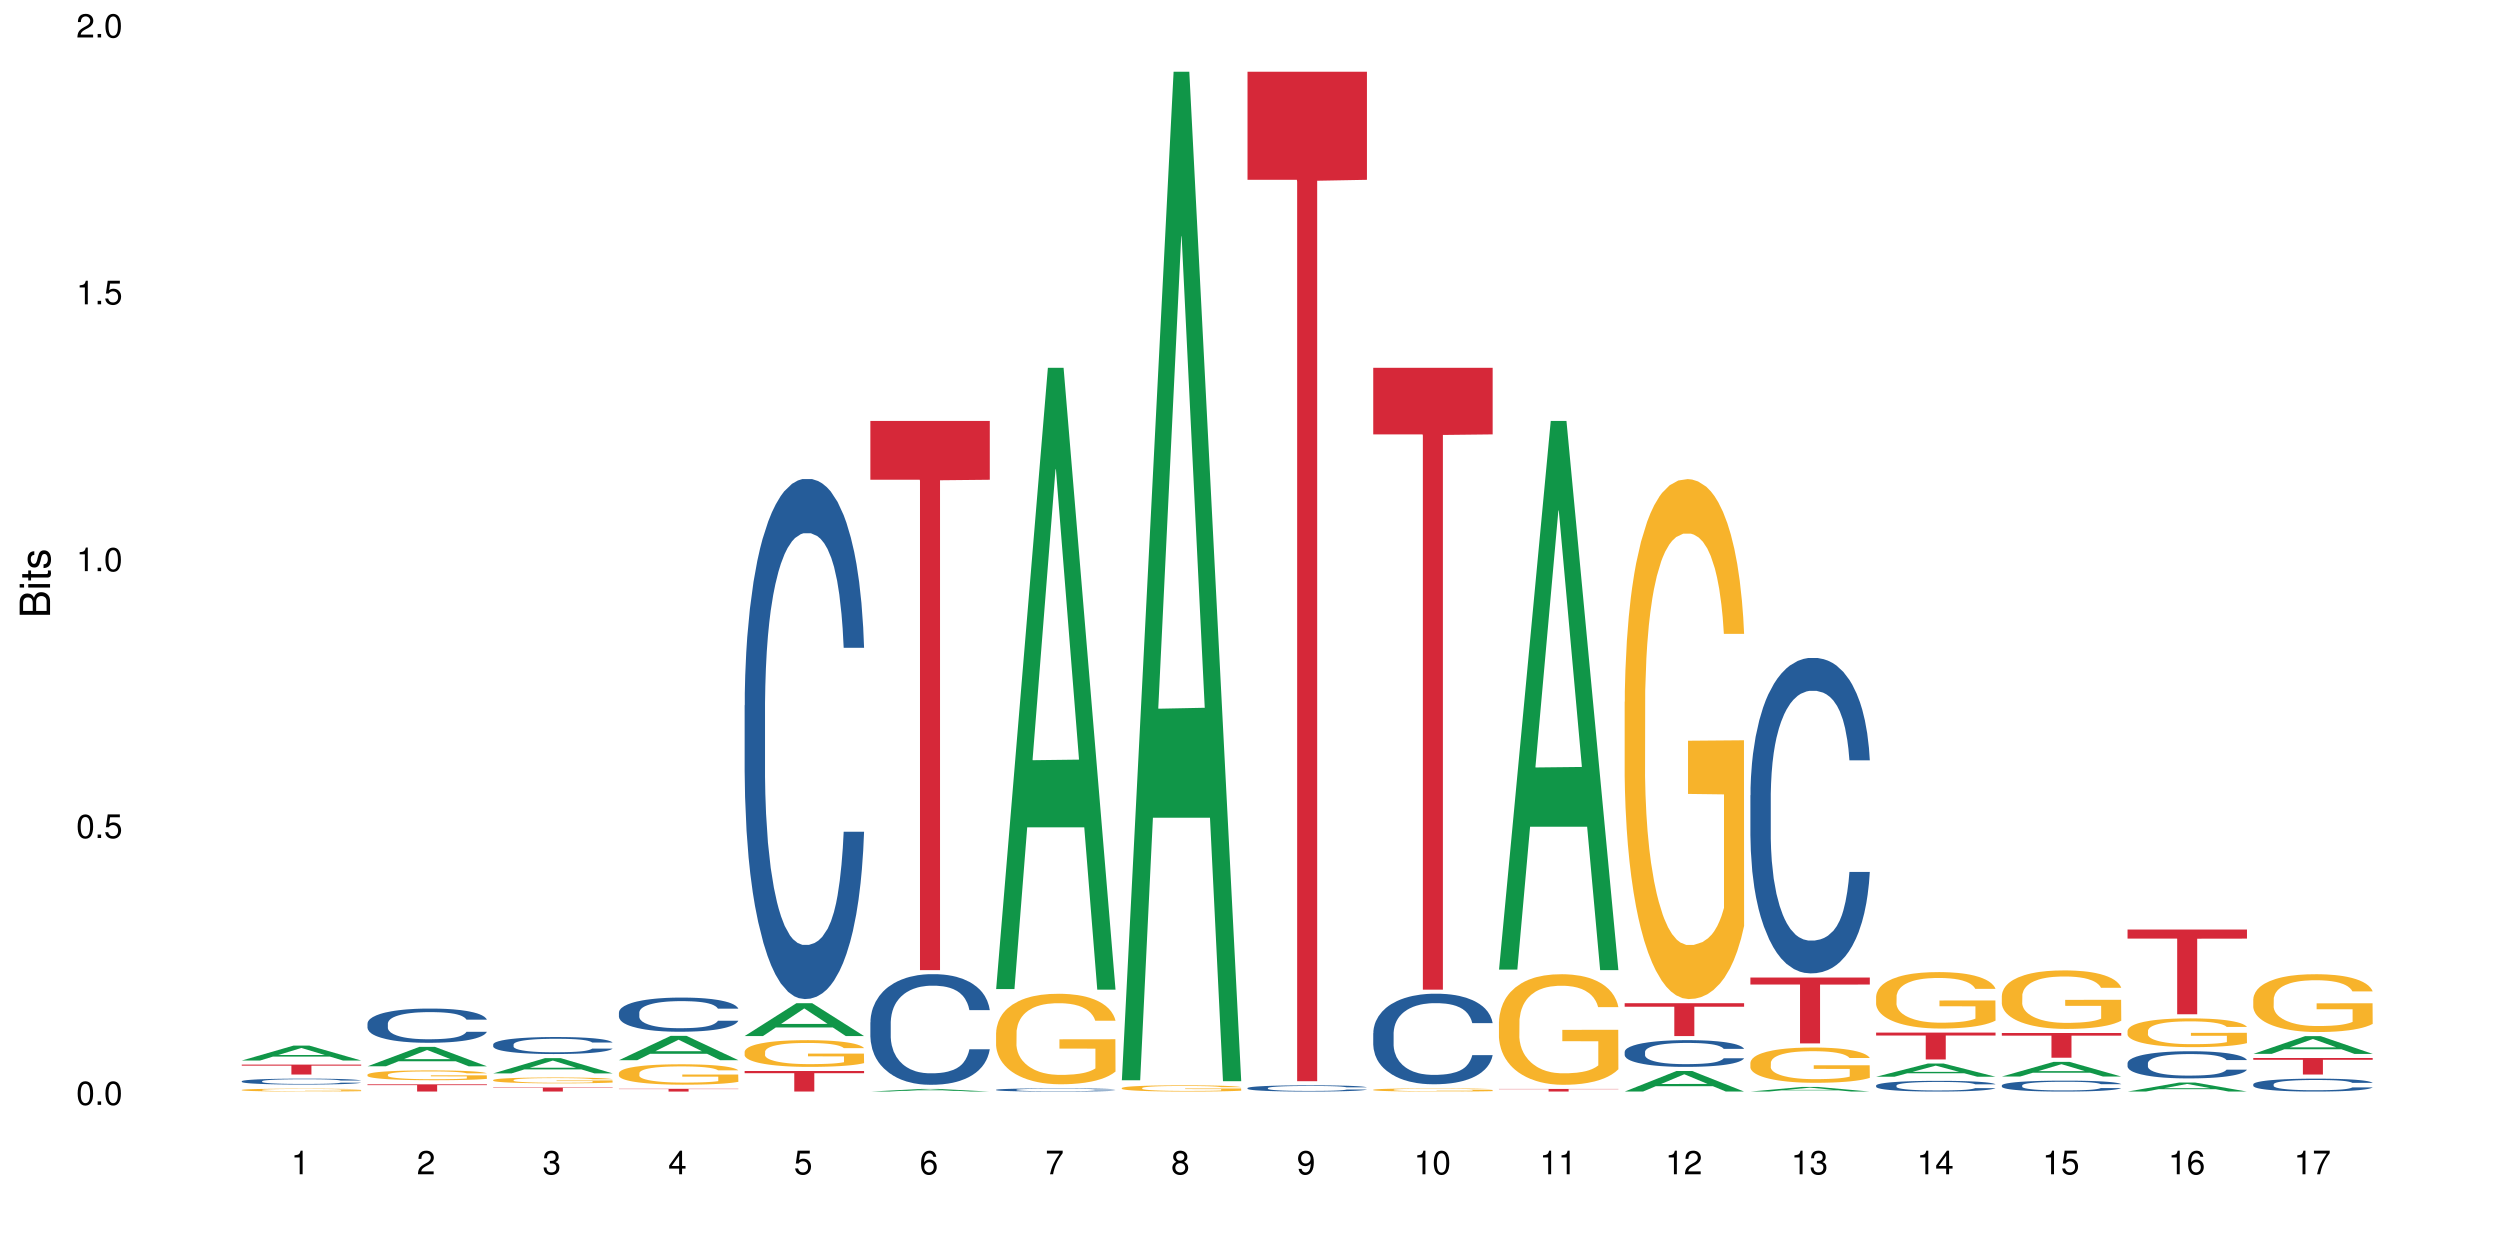 <?xml version="1.0" encoding="UTF-8"?>
<svg xmlns="http://www.w3.org/2000/svg" xmlns:xlink="http://www.w3.org/1999/xlink" width="720pt" height="360pt" viewBox="0 0 720 360" version="1.1">
<defs>
<g>
<symbol overflow="visible" id="glyph0-0">
<path style="stroke:none;" d=""/>
</symbol>
<symbol overflow="visible" id="glyph0-1">
<path style="stroke:none;" d="M 2.641 -6.797 C 2 -6.797 1.422 -6.531 1.078 -6.047 C 0.641 -5.453 0.406 -4.547 0.406 -3.297 C 0.406 -1 1.188 0.219 2.641 0.219 C 4.078 0.219 4.859 -1 4.859 -3.234 C 4.859 -4.562 4.656 -5.438 4.203 -6.047 C 3.844 -6.531 3.281 -6.797 2.641 -6.797 Z M 2.641 -6.047 C 3.547 -6.047 4 -5.125 4 -3.312 C 4 -1.375 3.562 -0.484 2.625 -0.484 C 1.734 -0.484 1.281 -1.422 1.281 -3.281 C 1.281 -5.141 1.734 -6.047 2.641 -6.047 Z M 2.641 -6.047 "/>
</symbol>
<symbol overflow="visible" id="glyph0-2">
<path style="stroke:none;" d="M 1.828 -1 L 0.828 -1 L 0.828 0 L 1.828 0 Z M 1.828 -1 "/>
</symbol>
<symbol overflow="visible" id="glyph0-3">
<path style="stroke:none;" d="M 4.562 -6.797 L 1.062 -6.797 L 0.547 -3.094 L 1.328 -3.094 C 1.719 -3.562 2.047 -3.734 2.578 -3.734 C 3.484 -3.734 4.062 -3.109 4.062 -2.094 C 4.062 -1.125 3.484 -0.531 2.578 -0.531 C 1.828 -0.531 1.375 -0.906 1.188 -1.672 L 0.328 -1.672 C 0.453 -1.109 0.547 -0.844 0.75 -0.594 C 1.125 -0.078 1.828 0.219 2.594 0.219 C 3.969 0.219 4.922 -0.781 4.922 -2.219 C 4.922 -3.562 4.031 -4.484 2.719 -4.484 C 2.25 -4.484 1.859 -4.359 1.469 -4.062 L 1.734 -5.969 L 4.562 -5.969 Z M 4.562 -6.797 "/>
</symbol>
<symbol overflow="visible" id="glyph0-4">
<path style="stroke:none;" d="M 2.484 -4.844 L 2.484 0 L 3.328 0 L 3.328 -6.797 L 2.766 -6.797 C 2.469 -5.75 2.281 -5.609 0.984 -5.453 L 0.984 -4.844 Z M 2.484 -4.844 "/>
</symbol>
<symbol overflow="visible" id="glyph0-5">
<path style="stroke:none;" d="M 4.859 -0.828 L 1.281 -0.828 C 1.359 -1.391 1.672 -1.75 2.5 -2.234 L 3.469 -2.75 C 4.406 -3.266 4.906 -3.969 4.906 -4.812 C 4.906 -5.375 4.672 -5.906 4.266 -6.266 C 3.859 -6.625 3.375 -6.797 2.719 -6.797 C 1.859 -6.797 1.219 -6.5 0.844 -5.922 C 0.609 -5.562 0.5 -5.125 0.484 -4.438 L 1.328 -4.438 C 1.359 -4.906 1.406 -5.188 1.531 -5.406 C 1.75 -5.812 2.188 -6.062 2.703 -6.062 C 3.469 -6.062 4.031 -5.516 4.031 -4.781 C 4.031 -4.25 3.719 -3.797 3.125 -3.438 L 2.234 -2.938 C 0.812 -2.141 0.406 -1.5 0.328 0 L 4.859 0 Z M 4.859 -0.828 "/>
</symbol>
<symbol overflow="visible" id="glyph0-6">
<path style="stroke:none;" d="M 2.125 -3.125 L 2.578 -3.125 C 3.516 -3.125 3.984 -2.703 3.984 -1.891 C 3.984 -1.031 3.469 -0.531 2.578 -0.531 C 1.656 -0.531 1.203 -0.984 1.156 -1.969 L 0.312 -1.969 C 0.344 -1.422 0.438 -1.078 0.609 -0.766 C 0.953 -0.109 1.625 0.219 2.547 0.219 C 3.953 0.219 4.859 -0.609 4.859 -1.906 C 4.859 -2.766 4.516 -3.25 3.703 -3.516 C 4.344 -3.766 4.656 -4.25 4.656 -4.938 C 4.656 -6.109 3.875 -6.797 2.578 -6.797 C 1.203 -6.797 0.484 -6.047 0.453 -4.609 L 1.297 -4.609 C 1.312 -5.016 1.344 -5.25 1.453 -5.453 C 1.641 -5.828 2.062 -6.062 2.594 -6.062 C 3.344 -6.062 3.797 -5.625 3.797 -4.906 C 3.797 -4.422 3.609 -4.141 3.25 -3.984 C 3.016 -3.891 2.719 -3.844 2.125 -3.844 Z M 2.125 -3.125 "/>
</symbol>
<symbol overflow="visible" id="glyph0-7">
<path style="stroke:none;" d="M 3.141 -1.625 L 3.141 0 L 3.984 0 L 3.984 -1.625 L 4.984 -1.625 L 4.984 -2.391 L 3.984 -2.391 L 3.984 -6.797 L 3.359 -6.797 L 0.266 -2.516 L 0.266 -1.625 Z M 3.141 -2.391 L 1 -2.391 L 3.141 -5.359 Z M 3.141 -2.391 "/>
</symbol>
<symbol overflow="visible" id="glyph0-8">
<path style="stroke:none;" d="M 4.781 -5.031 C 4.609 -6.141 3.891 -6.797 2.844 -6.797 C 2.094 -6.797 1.422 -6.438 1.031 -5.828 C 0.609 -5.172 0.406 -4.344 0.406 -3.094 C 0.406 -1.953 0.578 -1.234 0.984 -0.625 C 1.359 -0.078 1.953 0.219 2.703 0.219 C 3.984 0.219 4.922 -0.734 4.922 -2.078 C 4.922 -3.344 4.062 -4.234 2.844 -4.234 C 2.172 -4.234 1.641 -3.969 1.281 -3.469 C 1.281 -5.125 1.828 -6.047 2.797 -6.047 C 3.391 -6.047 3.797 -5.672 3.938 -5.031 Z M 2.734 -3.484 C 3.547 -3.484 4.062 -2.922 4.062 -2 C 4.062 -1.156 3.484 -0.531 2.703 -0.531 C 1.922 -0.531 1.328 -1.188 1.328 -2.047 C 1.328 -2.891 1.906 -3.484 2.734 -3.484 Z M 2.734 -3.484 "/>
</symbol>
<symbol overflow="visible" id="glyph0-9">
<path style="stroke:none;" d="M 4.984 -6.797 L 0.438 -6.797 L 0.438 -5.969 L 4.109 -5.969 C 2.5 -3.656 1.828 -2.234 1.328 0 L 2.219 0 C 2.594 -2.172 3.453 -4.047 4.984 -6.094 Z M 4.984 -6.797 "/>
</symbol>
<symbol overflow="visible" id="glyph0-10">
<path style="stroke:none;" d="M 3.75 -3.578 C 4.453 -4 4.688 -4.344 4.688 -4.984 C 4.688 -6.047 3.844 -6.797 2.641 -6.797 C 1.438 -6.797 0.594 -6.047 0.594 -4.984 C 0.594 -4.359 0.828 -4.016 1.516 -3.578 C 0.734 -3.203 0.359 -2.641 0.359 -1.891 C 0.359 -0.641 1.297 0.219 2.641 0.219 C 3.984 0.219 4.922 -0.641 4.922 -1.875 C 4.922 -2.641 4.531 -3.203 3.75 -3.578 Z M 2.641 -6.047 C 3.359 -6.047 3.812 -5.625 3.812 -4.969 C 3.812 -4.344 3.344 -3.922 2.641 -3.922 C 1.922 -3.922 1.453 -4.344 1.453 -4.984 C 1.453 -5.625 1.922 -6.047 2.641 -6.047 Z M 2.641 -3.203 C 3.484 -3.203 4.062 -2.672 4.062 -1.875 C 4.062 -1.062 3.484 -0.531 2.625 -0.531 C 1.797 -0.531 1.219 -1.078 1.219 -1.875 C 1.219 -2.672 1.797 -3.203 2.641 -3.203 Z M 2.641 -3.203 "/>
</symbol>
<symbol overflow="visible" id="glyph0-11">
<path style="stroke:none;" d="M 0.516 -1.547 C 0.672 -0.438 1.406 0.219 2.438 0.219 C 3.188 0.219 3.859 -0.141 4.266 -0.75 C 4.688 -1.406 4.891 -2.25 4.891 -3.484 C 4.891 -4.625 4.703 -5.359 4.312 -5.953 C 3.938 -6.5 3.344 -6.797 2.594 -6.797 C 1.297 -6.797 0.359 -5.844 0.359 -4.516 C 0.359 -3.25 1.234 -2.344 2.453 -2.344 C 3.094 -2.344 3.562 -2.578 4.016 -3.109 C 4 -1.453 3.469 -0.531 2.5 -0.531 C 1.906 -0.531 1.484 -0.906 1.359 -1.547 Z M 2.578 -6.062 C 3.375 -6.062 3.969 -5.406 3.969 -4.531 C 3.969 -3.688 3.375 -3.094 2.547 -3.094 C 1.734 -3.094 1.234 -3.672 1.234 -4.578 C 1.234 -5.438 1.797 -6.062 2.578 -6.062 Z M 2.578 -6.062 "/>
</symbol>
<symbol overflow="visible" id="glyph1-0">
<path style="stroke:none;" d=""/>
</symbol>
<symbol overflow="visible" id="glyph1-1">
<path style="stroke:none;" d="M 0 -0.953 L 0 -4.891 C 0 -5.719 -0.234 -6.344 -0.734 -6.797 C -1.188 -7.234 -1.812 -7.469 -2.5 -7.469 C -3.547 -7.469 -4.188 -7 -4.625 -5.875 C -4.984 -6.672 -5.641 -7.094 -6.531 -7.094 C -7.156 -7.094 -7.734 -6.859 -8.141 -6.391 C -8.562 -5.938 -8.75 -5.344 -8.75 -4.5 L -8.75 -0.953 Z M -4.984 -2.062 L -7.766 -2.062 L -7.766 -4.219 C -7.766 -4.844 -7.688 -5.203 -7.453 -5.5 C -7.219 -5.812 -6.859 -5.969 -6.375 -5.969 C -5.906 -5.969 -5.531 -5.812 -5.297 -5.5 C -5.062 -5.203 -4.984 -4.844 -4.984 -4.219 Z M -0.984 -2.062 L -4 -2.062 L -4 -4.781 C -4 -5.328 -3.859 -5.688 -3.578 -5.953 C -3.297 -6.219 -2.922 -6.359 -2.484 -6.359 C -2.062 -6.359 -1.688 -6.219 -1.406 -5.953 C -1.109 -5.688 -0.984 -5.328 -0.984 -4.781 Z M -0.984 -2.062 "/>
</symbol>
<symbol overflow="visible" id="glyph1-2">
<path style="stroke:none;" d="M -6.281 -1.797 L -6.281 -0.797 L 0 -0.797 L 0 -1.797 Z M -8.75 -1.797 L -8.75 -0.797 L -7.484 -0.797 L -7.484 -1.797 Z M -8.75 -1.797 "/>
</symbol>
<symbol overflow="visible" id="glyph1-3">
<path style="stroke:none;" d="M -6.281 -3.047 L -6.281 -2.016 L -8.016 -2.016 L -8.016 -1.016 L -6.281 -1.016 L -6.281 -0.172 L -5.469 -0.172 L -5.469 -1.016 L -0.719 -1.016 C -0.078 -1.016 0.281 -1.453 0.281 -2.234 C 0.281 -2.469 0.25 -2.719 0.188 -3.047 L -0.641 -3.047 C -0.609 -2.922 -0.594 -2.766 -0.594 -2.562 C -0.594 -2.141 -0.719 -2.016 -1.156 -2.016 L -5.469 -2.016 L -5.469 -3.047 Z M -6.281 -3.047 "/>
</symbol>
<symbol overflow="visible" id="glyph1-4">
<path style="stroke:none;" d="M -4.531 -5.25 C -5.766 -5.25 -6.469 -4.422 -6.469 -2.969 C -6.469 -1.516 -5.719 -0.562 -4.547 -0.562 C -3.562 -0.562 -3.094 -1.062 -2.734 -2.562 L -2.516 -3.484 C -2.344 -4.188 -2.094 -4.469 -1.625 -4.469 C -1.047 -4.469 -0.641 -3.875 -0.641 -3 C -0.641 -2.453 -0.797 -2 -1.062 -1.75 C -1.25 -1.594 -1.422 -1.531 -1.875 -1.469 L -1.875 -0.406 C -0.422 -0.453 0.281 -1.266 0.281 -2.922 C 0.281 -4.5 -0.5 -5.516 -1.719 -5.516 C -2.656 -5.516 -3.172 -4.984 -3.469 -3.734 L -3.703 -2.766 C -3.891 -1.953 -4.156 -1.609 -4.594 -1.609 C -5.172 -1.609 -5.547 -2.125 -5.547 -2.938 C -5.547 -3.75 -5.203 -4.172 -4.531 -4.203 Z M -4.531 -5.25 "/>
</symbol>
</g>
</defs>
<g id="surface64804">
<rect x="0" y="0" width="720" height="360" style="fill:rgb(100%,100%,100%);fill-opacity:1;stroke:none;"/>
<path style=" stroke:none;fill-rule:nonzero;fill:rgb(6.275%,58.824%,28.235%);fill-opacity:1;" d="M 69.629 305.426 L 69.668 305.422 L 84.551 301.129 L 89.07 301.129 L 104.027 305.43 L 98.77 305.43 L 95.023 304.305 L 78.598 304.305 L 74.922 305.426 L 69.629 305.426 L 80.176 303.844 L 93.516 303.836 L 86.863 301.832 L 86.789 301.828 L 86.719 301.84 L 80.141 303.836 L 80.176 303.844 Z M 69.629 305.426 "/>
<path style=" stroke:none;fill-rule:nonzero;fill:rgb(14.51%,36.078%,60%);fill-opacity:1;" d="M 69.629 311.387 L 69.672 311.387 L 69.672 311.348 L 69.797 311.289 L 70.09 311.215 L 70.383 311.164 L 71.141 311.07 L 72.188 310.984 L 73.277 310.914 L 74.074 310.875 L 74.789 310.844 L 76.426 310.785 L 77.473 310.754 L 78.605 310.73 L 79.992 310.703 L 80.996 310.688 L 83.262 310.664 L 84.941 310.652 L 86.242 310.648 L 89.051 310.648 L 90.73 310.652 L 91.945 310.66 L 93.289 310.672 L 94.422 310.688 L 96.391 310.723 L 98.152 310.766 L 98.949 310.789 L 100.207 310.84 L 101.172 310.887 L 101.844 310.926 L 102.602 310.984 L 103.27 311.055 L 103.773 311.133 L 104.027 311.199 L 98.152 311.199 L 97.859 311.137 L 97.523 311.09 L 96.895 311.023 L 96.266 310.98 L 95.387 310.934 L 94.586 310.906 L 93.496 310.875 L 92.531 310.855 L 91.527 310.844 L 90.562 310.832 L 88.715 310.824 L 86.574 310.824 L 85.777 310.828 L 84.145 310.84 L 83.262 310.852 L 82.004 310.871 L 81.121 310.895 L 80.074 310.926 L 79.359 310.949 L 78.48 310.992 L 77.852 311.027 L 77.137 311.078 L 76.719 311.117 L 76.34 311.16 L 76.004 311.211 L 75.754 311.266 L 75.586 311.324 L 75.5 311.379 L 75.5 311.621 L 75.586 311.68 L 75.797 311.742 L 76.34 311.84 L 77.137 311.922 L 78.062 311.988 L 78.941 312.035 L 79.445 312.055 L 80.117 312.082 L 81.164 312.113 L 82.676 312.145 L 83.555 312.156 L 84.898 312.168 L 86.281 312.176 L 88.129 312.176 L 89.766 312.168 L 90.855 312.16 L 91.988 312.148 L 93.539 312.121 L 94.504 312.098 L 95.344 312.066 L 95.973 312.035 L 96.391 312.012 L 97.02 311.965 L 97.523 311.91 L 97.902 311.855 L 98.152 311.805 L 104.027 311.805 L 103.773 311.867 L 103.398 311.926 L 103.02 311.973 L 102.434 312.027 L 101.762 312.074 L 100.797 312.129 L 100 312.164 L 98.949 312.203 L 97.984 312.234 L 96.938 312.258 L 95.387 312.289 L 94.379 312.305 L 93.289 312.32 L 91.988 312.332 L 90.352 312.344 L 88.59 312.352 L 86.953 312.352 L 85.191 312.348 L 83.891 312.344 L 82.172 312.328 L 80.031 312.301 L 78.48 312.27 L 77.266 312.242 L 76.215 312.211 L 75.039 312.168 L 73.531 312.098 L 72.609 312.047 L 71.977 312.004 L 71.266 311.941 L 70.762 311.887 L 70.176 311.801 L 69.754 311.688 L 69.629 311.602 Z M 69.629 311.387 "/>
<path style=" stroke:none;fill-rule:nonzero;fill:rgb(96.863%,70.196%,16.863%);fill-opacity:1;" d="M 69.629 313.891 L 69.672 313.891 L 69.672 313.875 L 69.84 313.84 L 70.258 313.793 L 70.805 313.754 L 71.391 313.723 L 71.77 313.707 L 72.398 313.684 L 72.941 313.668 L 74.328 313.633 L 76.09 313.602 L 77.055 313.586 L 78.145 313.574 L 79.695 313.559 L 80.41 313.555 L 82.59 313.543 L 85.066 313.535 L 87.793 313.531 L 89.051 313.531 L 90.77 313.535 L 93.121 313.543 L 94.461 313.551 L 95.512 313.559 L 96.602 313.57 L 97.945 313.586 L 99.203 313.602 L 100.207 313.621 L 101.215 313.645 L 102.055 313.668 L 102.766 313.695 L 103.398 313.727 L 103.773 313.754 L 104.027 313.781 L 98.195 313.781 L 97.859 313.754 L 97.48 313.734 L 96.852 313.707 L 95.594 313.676 L 94.422 313.656 L 93.414 313.645 L 92.156 313.633 L 90.938 313.625 L 89.555 313.621 L 86.492 313.621 L 84.48 313.625 L 83.305 313.629 L 82.465 313.637 L 81.289 313.648 L 80.578 313.656 L 80.156 313.664 L 78.898 313.688 L 78.062 313.707 L 77.598 313.723 L 77.012 313.746 L 76.594 313.766 L 76.133 313.797 L 75.879 313.82 L 75.543 313.875 L 75.5 314.012 L 75.629 314.039 L 75.879 314.07 L 76.215 314.098 L 76.719 314.129 L 77.223 314.152 L 78.102 314.18 L 78.859 314.199 L 79.445 314.215 L 80.578 314.234 L 81.039 314.242 L 82.129 314.254 L 83.262 314.266 L 84.645 314.273 L 85.695 314.281 L 87.371 314.285 L 89.512 314.285 L 92.027 314.277 L 93.625 314.273 L 94.715 314.266 L 95.426 314.262 L 96.309 314.254 L 96.938 314.246 L 97.523 314.238 L 98.238 314.223 L 98.238 314.039 L 87.875 314.039 L 87.875 313.953 L 103.984 313.953 L 104.027 314.254 L 103.145 314.273 L 102.055 314.293 L 101.004 314.309 L 99.914 314.32 L 98.363 314.336 L 97.105 314.344 L 95.176 314.355 L 93.414 314.363 L 91.566 314.367 L 89.934 314.371 L 88.004 314.371 L 86.281 314.367 L 84.438 314.363 L 82.969 314.359 L 81.625 314.352 L 80.285 314.34 L 78.605 314.324 L 77.516 314.312 L 76.383 314.297 L 75.25 314.277 L 74.242 314.254 L 73.574 314.238 L 72.902 314.223 L 72.188 314.199 L 71.516 314.172 L 71.012 314.148 L 70.551 314.121 L 70.215 314.098 L 69.883 314.062 L 69.715 314.035 L 69.629 314.012 Z M 69.629 313.891 "/>
<path style=" stroke:none;fill-rule:nonzero;fill:rgb(83.922%,15.686%,22.353%);fill-opacity:1;" d="M 69.629 306.609 L 104.027 306.609 L 104.027 306.914 L 89.691 306.918 L 89.691 309.469 L 83.922 309.469 L 83.922 306.918 L 83.84 306.914 L 69.629 306.914 Z M 69.629 306.609 "/>
<path style=" stroke:none;fill-rule:nonzero;fill:rgb(6.275%,58.824%,28.235%);fill-opacity:1;" d="M 105.836 307.094 L 105.871 307.086 L 120.758 301.504 L 125.277 301.504 L 140.234 307.098 L 134.977 307.098 L 131.23 305.637 L 114.805 305.637 L 111.129 307.094 L 105.836 307.094 L 116.383 305.035 L 129.723 305.027 L 123.07 302.418 L 122.996 302.414 L 122.926 302.43 L 116.348 305.027 L 116.383 305.035 Z M 105.836 307.094 "/>
<path style=" stroke:none;fill-rule:nonzero;fill:rgb(14.51%,36.078%,60%);fill-opacity:1;" d="M 105.836 294.758 L 105.879 294.75 L 105.879 294.531 L 106.004 294.191 L 106.297 293.758 L 106.59 293.461 L 107.348 292.93 L 108.395 292.418 L 109.484 292.02 L 110.281 291.785 L 110.996 291.605 L 112.633 291.273 L 113.68 291.102 L 114.812 290.949 L 116.195 290.793 L 117.203 290.703 L 119.469 290.559 L 121.148 290.496 L 122.449 290.469 L 125.258 290.469 L 126.938 290.508 L 128.152 290.551 L 129.496 290.625 L 130.629 290.703 L 132.598 290.902 L 134.359 291.156 L 135.156 291.301 L 136.414 291.578 L 137.379 291.848 L 138.051 292.082 L 138.809 292.418 L 139.477 292.82 L 139.98 293.281 L 140.234 293.668 L 134.359 293.668 L 134.066 293.309 L 133.73 293.027 L 133.102 292.66 L 132.473 292.398 L 131.59 292.137 L 130.793 291.965 L 129.703 291.793 L 128.738 291.688 L 127.734 291.605 L 126.77 291.551 L 124.922 291.496 L 122.781 291.496 L 121.984 291.516 L 120.352 291.586 L 119.469 291.648 L 118.211 291.777 L 117.328 291.895 L 116.281 292.074 L 115.566 292.227 L 114.688 292.461 L 114.059 292.668 L 113.344 292.965 L 112.926 293.191 L 112.547 293.441 L 112.211 293.742 L 111.961 294.055 L 111.793 294.391 L 111.707 294.715 L 111.707 296.109 L 111.793 296.434 L 112.004 296.812 L 112.547 297.363 L 113.344 297.84 L 114.27 298.219 L 115.148 298.488 L 115.652 298.613 L 116.324 298.758 L 117.371 298.938 L 118.883 299.117 L 119.762 299.191 L 121.105 299.262 L 122.488 299.301 L 124.336 299.301 L 125.973 299.262 L 127.062 299.219 L 128.195 299.145 L 129.746 298.992 L 130.711 298.848 L 131.551 298.676 L 132.18 298.508 L 132.598 298.363 L 133.227 298.082 L 133.73 297.777 L 134.109 297.461 L 134.359 297.156 L 140.234 297.156 L 139.98 297.516 L 139.605 297.867 L 139.227 298.129 L 138.641 298.441 L 137.969 298.723 L 137.004 299.039 L 136.207 299.246 L 135.156 299.469 L 134.191 299.641 L 133.145 299.793 L 131.59 299.973 L 130.586 300.066 L 129.496 300.145 L 128.195 300.219 L 126.559 300.281 L 124.797 300.316 L 123.16 300.324 L 121.398 300.309 L 120.098 300.273 L 118.379 300.191 L 116.238 300.027 L 114.688 299.855 L 113.469 299.688 L 112.422 299.508 L 111.246 299.262 L 109.738 298.867 L 108.816 298.559 L 108.184 298.309 L 107.473 297.957 L 106.969 297.641 L 106.383 297.137 L 105.961 296.496 L 105.836 296 Z M 105.836 294.758 "/>
<path style=" stroke:none;fill-rule:nonzero;fill:rgb(96.863%,70.196%,16.863%);fill-opacity:1;" d="M 105.836 309.492 L 105.879 309.488 L 105.879 309.438 L 106.047 309.32 L 106.465 309.16 L 107.012 309.027 L 107.598 308.926 L 107.977 308.871 L 108.605 308.793 L 109.148 308.734 L 110.535 308.617 L 112.297 308.512 L 113.262 308.465 L 114.352 308.418 L 115.902 308.371 L 116.617 308.352 L 118.797 308.312 L 121.273 308.285 L 124 308.277 L 125.258 308.281 L 126.977 308.289 L 129.328 308.32 L 130.668 308.344 L 131.719 308.371 L 132.809 308.402 L 134.152 308.457 L 135.41 308.52 L 136.414 308.578 L 137.422 308.656 L 138.262 308.738 L 138.973 308.832 L 139.605 308.938 L 139.98 309.031 L 140.234 309.121 L 134.402 309.121 L 134.066 309.031 L 133.688 308.961 L 133.059 308.875 L 132.43 308.812 L 131.801 308.762 L 130.629 308.695 L 129.621 308.656 L 128.363 308.617 L 127.145 308.594 L 125.762 308.578 L 124.922 308.574 L 122.699 308.574 L 120.688 308.594 L 119.512 308.613 L 118.672 308.633 L 117.496 308.672 L 116.785 308.703 L 116.363 308.727 L 115.105 308.805 L 114.27 308.879 L 113.805 308.926 L 113.219 309.004 L 112.801 309.074 L 112.34 309.176 L 112.086 309.254 L 111.75 309.43 L 111.707 309.898 L 111.836 309.996 L 112.086 310.102 L 112.422 310.195 L 112.926 310.293 L 113.43 310.367 L 114.309 310.469 L 115.066 310.535 L 115.652 310.578 L 116.785 310.648 L 117.246 310.672 L 118.336 310.719 L 119.469 310.754 L 120.852 310.785 L 121.902 310.801 L 123.578 310.816 L 125.719 310.816 L 128.234 310.801 L 129.828 310.777 L 130.922 310.758 L 131.633 310.742 L 132.516 310.711 L 133.145 310.688 L 133.73 310.656 L 134.445 310.613 L 134.445 309.996 L 124.082 309.992 L 124.082 309.703 L 140.191 309.699 L 140.234 310.711 L 139.352 310.781 L 138.262 310.848 L 137.211 310.902 L 136.121 310.945 L 134.57 310.992 L 133.312 311.023 L 131.383 311.062 L 129.621 311.086 L 127.773 311.102 L 126.137 311.109 L 124.211 311.109 L 122.488 311.105 L 120.645 311.09 L 119.176 311.07 L 117.832 311.043 L 116.492 311.008 L 114.812 310.953 L 113.723 310.91 L 112.59 310.855 L 111.457 310.793 L 110.449 310.723 L 109.781 310.668 L 109.109 310.605 L 108.395 310.527 L 107.723 310.441 L 107.219 310.359 L 106.758 310.27 L 106.422 310.184 L 106.09 310.066 L 105.922 309.973 L 105.836 309.895 Z M 105.836 309.492 "/>
<path style=" stroke:none;fill-rule:nonzero;fill:rgb(83.922%,15.686%,22.353%);fill-opacity:1;" d="M 105.836 312.289 L 140.234 312.289 L 140.234 312.512 L 125.898 312.516 L 125.898 314.371 L 120.129 314.371 L 120.129 312.516 L 120.047 312.512 L 105.836 312.512 Z M 105.836 312.289 "/>
<path style=" stroke:none;fill-rule:nonzero;fill:rgb(6.275%,58.824%,28.235%);fill-opacity:1;" d="M 142.043 309.133 L 142.078 309.129 L 156.965 304.742 L 161.484 304.742 L 176.441 309.137 L 171.184 309.137 L 167.438 307.988 L 151.012 307.988 L 147.336 309.133 L 142.043 309.133 L 152.59 307.516 L 165.93 307.512 L 159.277 305.461 L 159.203 305.457 L 159.133 305.469 L 152.555 307.512 L 152.59 307.516 Z M 142.043 309.133 "/>
<path style=" stroke:none;fill-rule:nonzero;fill:rgb(14.51%,36.078%,60%);fill-opacity:1;" d="M 142.043 300.797 L 142.086 300.789 L 142.086 300.684 L 142.211 300.512 L 142.504 300.297 L 142.797 300.148 L 143.555 299.887 L 144.602 299.629 L 145.691 299.434 L 146.488 299.316 L 147.203 299.227 L 148.84 299.062 L 149.887 298.977 L 151.02 298.902 L 152.402 298.824 L 153.41 298.781 L 155.676 298.707 L 157.355 298.676 L 158.652 298.664 L 161.465 298.664 L 163.145 298.68 L 164.359 298.703 L 165.703 298.738 L 166.832 298.781 L 168.805 298.879 L 170.566 299.004 L 171.363 299.074 L 172.621 299.215 L 173.586 299.348 L 174.258 299.465 L 175.012 299.629 L 175.684 299.832 L 176.188 300.062 L 176.441 300.254 L 170.566 300.254 L 170.273 300.074 L 169.938 299.934 L 169.309 299.75 L 168.68 299.621 L 167.797 299.492 L 167 299.406 L 165.91 299.32 L 164.945 299.27 L 163.941 299.227 L 162.977 299.199 L 161.129 299.176 L 158.988 299.176 L 158.191 299.184 L 156.559 299.219 L 155.676 299.25 L 154.418 299.312 L 153.535 299.371 L 152.488 299.461 L 151.773 299.535 L 150.895 299.652 L 150.266 299.758 L 149.551 299.902 L 149.133 300.016 L 148.754 300.141 L 148.418 300.289 L 148.168 300.445 L 148 300.613 L 147.914 300.773 L 147.914 301.469 L 148 301.629 L 148.211 301.816 L 148.754 302.09 L 149.551 302.328 L 150.473 302.516 L 151.355 302.648 L 151.859 302.711 L 152.531 302.785 L 153.578 302.875 L 155.09 302.965 L 155.969 303 L 157.312 303.035 L 158.695 303.051 L 160.543 303.051 L 162.18 303.035 L 163.27 303.012 L 164.402 302.977 L 165.953 302.898 L 166.918 302.828 L 167.758 302.742 L 168.387 302.66 L 168.805 302.586 L 169.434 302.449 L 169.938 302.297 L 170.316 302.141 L 170.566 301.988 L 176.441 301.988 L 176.188 302.164 L 175.812 302.34 L 175.434 302.469 L 174.848 302.629 L 174.176 302.766 L 173.211 302.922 L 172.414 303.027 L 171.363 303.137 L 170.398 303.223 L 169.352 303.301 L 167.797 303.387 L 166.793 303.434 L 165.703 303.473 L 164.402 303.508 L 162.766 303.539 L 161.004 303.559 L 159.367 303.562 L 157.605 303.555 L 156.305 303.535 L 154.586 303.496 L 152.445 303.414 L 150.895 303.332 L 149.676 303.246 L 148.629 303.156 L 147.453 303.035 L 145.945 302.836 L 145.02 302.684 L 144.391 302.559 L 143.68 302.387 L 143.176 302.227 L 142.59 301.977 L 142.168 301.66 L 142.043 301.414 Z M 142.043 300.797 "/>
<path style=" stroke:none;fill-rule:nonzero;fill:rgb(96.863%,70.196%,16.863%);fill-opacity:1;" d="M 142.043 311.039 L 142.086 311.039 L 142.086 311.008 L 142.254 310.938 L 142.672 310.844 L 143.219 310.762 L 143.805 310.703 L 144.184 310.668 L 144.812 310.621 L 145.355 310.59 L 146.742 310.52 L 148.504 310.453 L 149.469 310.426 L 150.559 310.398 L 152.109 310.371 L 152.824 310.359 L 155.004 310.336 L 157.48 310.32 L 160.207 310.316 L 161.465 310.316 L 163.184 310.324 L 165.535 310.34 L 166.875 310.355 L 167.926 310.371 L 169.016 310.391 L 170.359 310.422 L 171.617 310.457 L 172.621 310.496 L 173.629 310.543 L 174.469 310.59 L 175.18 310.645 L 175.812 310.711 L 176.188 310.766 L 176.441 310.82 L 170.609 310.82 L 170.273 310.766 L 169.895 310.723 L 169.266 310.672 L 168.637 310.637 L 168.008 310.605 L 166.832 310.566 L 165.828 310.539 L 164.57 310.52 L 163.352 310.504 L 161.969 310.496 L 161.129 310.492 L 158.906 310.492 L 156.891 310.504 L 155.719 310.516 L 154.879 310.527 L 153.703 310.551 L 152.992 310.57 L 152.57 310.582 L 151.312 310.629 L 150.473 310.672 L 150.012 310.703 L 149.426 310.75 L 149.008 310.789 L 148.547 310.852 L 148.293 310.898 L 147.957 311.004 L 147.914 311.281 L 148.043 311.34 L 148.293 311.402 L 148.629 311.461 L 149.133 311.52 L 149.637 311.562 L 150.516 311.625 L 151.273 311.664 L 151.859 311.691 L 152.992 311.73 L 153.453 311.746 L 154.543 311.773 L 155.676 311.793 L 157.059 311.812 L 158.109 311.824 L 159.785 311.832 L 161.926 311.832 L 164.441 311.82 L 166.035 311.809 L 167.129 311.797 L 167.84 311.785 L 168.723 311.77 L 169.352 311.754 L 169.938 311.734 L 170.652 311.711 L 170.652 311.34 L 160.289 311.34 L 160.289 311.168 L 176.398 311.164 L 176.441 311.77 L 175.559 311.809 L 174.469 311.852 L 173.418 311.883 L 172.328 311.906 L 170.777 311.938 L 169.52 311.957 L 167.59 311.977 L 165.828 311.992 L 163.98 312 L 162.344 312.004 L 160.418 312.008 L 158.695 312.004 L 156.852 311.996 L 155.383 311.98 L 154.039 311.965 L 152.699 311.945 L 151.02 311.914 L 149.93 311.887 L 148.797 311.855 L 147.664 311.816 L 146.656 311.773 L 145.984 311.742 L 145.316 311.707 L 144.602 311.66 L 143.93 311.605 L 143.426 311.559 L 142.965 311.504 L 142.629 311.453 L 142.293 311.383 L 142.129 311.328 L 142.043 311.281 Z M 142.043 311.039 "/>
<path style=" stroke:none;fill-rule:nonzero;fill:rgb(83.922%,15.686%,22.353%);fill-opacity:1;" d="M 142.043 313.188 L 176.441 313.188 L 176.441 313.312 L 162.105 313.312 L 162.105 314.371 L 156.336 314.371 L 156.336 313.316 L 156.254 313.312 L 142.043 313.312 Z M 142.043 313.188 "/>
<path style=" stroke:none;fill-rule:nonzero;fill:rgb(6.275%,58.824%,28.235%);fill-opacity:1;" d="M 178.25 305.328 L 178.285 305.32 L 193.172 298.324 L 197.691 298.324 L 212.648 305.332 L 207.391 305.332 L 203.645 303.504 L 187.219 303.504 L 183.543 305.328 L 178.25 305.328 L 188.797 302.746 L 202.137 302.738 L 195.484 299.469 L 195.41 299.461 L 195.34 299.48 L 188.762 302.738 L 188.797 302.746 Z M 178.25 305.328 "/>
<path style=" stroke:none;fill-rule:nonzero;fill:rgb(14.51%,36.078%,60%);fill-opacity:1;" d="M 178.25 291.586 L 178.293 291.578 L 178.293 291.363 L 178.418 291.02 L 178.711 290.59 L 179.004 290.293 L 179.762 289.762 L 180.809 289.25 L 181.898 288.855 L 182.695 288.621 L 183.41 288.441 L 185.047 288.109 L 186.094 287.938 L 187.227 287.785 L 188.609 287.633 L 189.617 287.543 L 191.883 287.398 L 193.562 287.336 L 194.859 287.309 L 197.672 287.309 L 199.348 287.344 L 200.566 287.391 L 201.91 287.461 L 203.039 287.543 L 205.012 287.738 L 206.773 287.992 L 207.57 288.137 L 208.828 288.414 L 209.793 288.684 L 210.465 288.918 L 211.219 289.25 L 211.891 289.656 L 212.395 290.113 L 212.648 290.5 L 206.773 290.5 L 206.48 290.141 L 206.145 289.859 L 205.516 289.492 L 204.887 289.23 L 204.004 288.973 L 203.207 288.801 L 202.117 288.629 L 201.152 288.523 L 200.148 288.441 L 199.184 288.387 L 197.336 288.332 L 195.195 288.332 L 194.398 288.352 L 192.766 288.422 L 191.883 288.484 L 190.625 288.613 L 189.742 288.727 L 188.695 288.906 L 187.98 289.062 L 187.102 289.293 L 186.473 289.5 L 185.758 289.797 L 185.34 290.023 L 184.961 290.273 L 184.625 290.57 L 184.375 290.887 L 184.207 291.219 L 184.121 291.543 L 184.121 292.938 L 184.207 293.258 L 184.418 293.637 L 184.961 294.184 L 185.758 294.66 L 186.68 295.039 L 187.562 295.309 L 188.066 295.434 L 188.738 295.578 L 189.785 295.758 L 191.297 295.938 L 192.176 296.012 L 193.52 296.082 L 194.902 296.117 L 196.75 296.117 L 198.387 296.082 L 199.477 296.039 L 200.609 295.965 L 202.16 295.812 L 203.125 295.668 L 203.965 295.496 L 204.594 295.328 L 205.012 295.184 L 205.641 294.906 L 206.145 294.598 L 206.523 294.285 L 206.773 293.977 L 212.648 293.977 L 212.395 294.34 L 212.016 294.688 L 211.641 294.949 L 211.055 295.266 L 210.383 295.543 L 209.418 295.855 L 208.621 296.062 L 207.57 296.289 L 206.605 296.461 L 205.559 296.613 L 204.004 296.793 L 203 296.883 L 201.91 296.965 L 200.609 297.035 L 198.973 297.098 L 197.211 297.133 L 195.574 297.145 L 193.812 297.125 L 192.512 297.09 L 190.793 297.008 L 188.652 296.848 L 187.102 296.676 L 185.883 296.504 L 184.836 296.324 L 183.66 296.082 L 182.152 295.688 L 181.227 295.383 L 180.598 295.129 L 179.887 294.777 L 179.383 294.465 L 178.797 293.961 L 178.375 293.32 L 178.25 292.828 Z M 178.25 291.586 "/>
<path style=" stroke:none;fill-rule:nonzero;fill:rgb(96.863%,70.196%,16.863%);fill-opacity:1;" d="M 178.25 309.031 L 178.293 309.027 L 178.293 308.918 L 178.461 308.676 L 178.879 308.344 L 179.426 308.07 L 180.012 307.855 L 180.391 307.742 L 181.02 307.582 L 181.562 307.465 L 182.949 307.223 L 184.711 306.996 L 185.676 306.898 L 186.766 306.809 L 188.316 306.707 L 189.031 306.668 L 191.211 306.582 L 193.688 306.527 L 196.414 306.512 L 197.672 306.52 L 199.391 306.539 L 201.742 306.598 L 203.082 306.652 L 204.133 306.707 L 205.223 306.777 L 206.562 306.883 L 207.824 307.012 L 208.828 307.141 L 209.836 307.301 L 210.676 307.473 L 211.387 307.66 L 212.016 307.887 L 212.395 308.074 L 212.648 308.262 L 206.816 308.262 L 206.48 308.074 L 206.102 307.93 L 205.473 307.754 L 204.844 307.625 L 204.215 307.523 L 203.039 307.383 L 202.035 307.297 L 200.777 307.223 L 199.559 307.172 L 198.176 307.141 L 197.336 307.129 L 195.113 307.129 L 193.098 307.168 L 191.926 307.211 L 191.086 307.254 L 189.91 307.336 L 189.199 307.398 L 188.777 307.441 L 187.52 307.609 L 186.68 307.758 L 186.219 307.859 L 185.633 308.023 L 185.215 308.168 L 184.754 308.383 L 184.5 308.543 L 184.164 308.906 L 184.121 309.875 L 184.25 310.078 L 184.5 310.301 L 184.836 310.492 L 185.34 310.695 L 185.844 310.852 L 186.723 311.062 L 187.48 311.203 L 188.066 311.293 L 189.199 311.438 L 189.66 311.484 L 190.75 311.582 L 191.883 311.656 L 193.266 311.723 L 194.316 311.754 L 195.992 311.781 L 198.133 311.781 L 200.648 311.75 L 202.242 311.707 L 203.336 311.664 L 204.047 311.625 L 204.93 311.566 L 205.559 311.512 L 206.145 311.453 L 206.859 311.363 L 206.859 310.078 L 196.496 310.074 L 196.496 309.473 L 212.605 309.465 L 212.648 311.566 L 211.766 311.711 L 210.676 311.852 L 209.625 311.957 L 208.535 312.051 L 206.984 312.152 L 205.727 312.215 L 203.797 312.293 L 202.035 312.34 L 200.188 312.371 L 198.551 312.387 L 196.621 312.395 L 194.902 312.383 L 193.059 312.352 L 191.59 312.309 L 190.246 312.254 L 188.906 312.184 L 187.227 312.07 L 186.137 311.98 L 185.004 311.867 L 183.871 311.734 L 182.863 311.59 L 182.191 311.477 L 181.523 311.348 L 180.809 311.184 L 180.137 311.004 L 179.633 310.836 L 179.172 310.648 L 178.836 310.473 L 178.5 310.23 L 178.336 310.035 L 178.25 309.871 Z M 178.25 309.031 "/>
<path style=" stroke:none;fill-rule:nonzero;fill:rgb(83.922%,15.686%,22.353%);fill-opacity:1;" d="M 178.25 313.574 L 212.648 313.574 L 212.648 313.66 L 198.312 313.66 L 198.312 314.371 L 192.543 314.371 L 192.543 313.66 L 178.25 313.66 Z M 178.25 313.574 "/>
<path style=" stroke:none;fill-rule:nonzero;fill:rgb(6.275%,58.824%,28.235%);fill-opacity:1;" d="M 214.457 298.379 L 214.492 298.371 L 229.379 288.914 L 233.898 288.914 L 248.855 298.391 L 243.598 298.391 L 239.852 295.914 L 223.422 295.914 L 219.75 298.379 L 214.457 298.379 L 225.004 294.891 L 238.344 294.883 L 231.691 290.461 L 231.617 290.453 L 231.547 290.48 L 224.969 294.883 L 225.004 294.891 Z M 214.457 298.379 "/>
<path style=" stroke:none;fill-rule:nonzero;fill:rgb(14.51%,36.078%,60%);fill-opacity:1;" d="M 214.457 203.133 L 214.5 202.996 L 214.5 199.711 L 214.625 194.508 L 214.918 187.938 L 215.211 183.422 L 215.969 175.344 L 217.016 167.543 L 218.105 161.52 L 218.902 157.961 L 219.617 155.223 L 221.254 150.156 L 222.301 147.555 L 223.434 145.227 L 224.816 142.902 L 225.824 141.531 L 228.09 139.34 L 229.77 138.383 L 231.066 137.973 L 233.879 137.973 L 235.555 138.52 L 236.773 139.203 L 238.117 140.301 L 239.246 141.531 L 241.219 144.543 L 242.98 148.375 L 243.777 150.566 L 245.035 154.812 L 246 158.918 L 246.672 162.477 L 247.426 167.543 L 248.098 173.703 L 248.602 180.684 L 248.855 186.57 L 242.98 186.57 L 242.688 181.094 L 242.352 176.852 L 241.723 171.238 L 241.094 167.27 L 240.211 163.297 L 239.414 160.695 L 238.324 158.098 L 237.359 156.453 L 236.352 155.223 L 235.391 154.398 L 233.543 153.578 L 231.402 153.578 L 230.605 153.852 L 228.973 154.949 L 228.09 155.906 L 226.832 157.82 L 225.949 159.602 L 224.902 162.34 L 224.188 164.668 L 223.309 168.227 L 222.68 171.375 L 221.965 175.891 L 221.547 179.316 L 221.168 183.148 L 220.832 187.664 L 220.582 192.457 L 220.414 197.52 L 220.328 202.449 L 220.328 223.668 L 220.414 228.598 L 220.625 234.344 L 221.168 242.695 L 221.965 249.953 L 222.887 255.699 L 223.77 259.809 L 224.273 261.723 L 224.945 263.914 L 225.992 266.652 L 227.504 269.391 L 228.383 270.484 L 229.727 271.582 L 231.109 272.129 L 232.957 272.129 L 234.59 271.582 L 235.684 270.895 L 236.816 269.801 L 238.367 267.473 L 239.332 265.285 L 240.172 262.684 L 240.801 260.082 L 241.219 257.891 L 241.848 253.648 L 242.352 248.992 L 242.73 244.203 L 242.98 239.547 L 248.855 239.547 L 248.602 245.023 L 248.223 250.363 L 247.848 254.332 L 247.258 259.125 L 246.59 263.367 L 245.625 268.16 L 244.828 271.309 L 243.777 274.73 L 242.812 277.332 L 241.766 279.656 L 240.211 282.395 L 239.207 283.766 L 238.117 284.996 L 236.816 286.09 L 235.18 287.051 L 233.418 287.598 L 231.781 287.734 L 230.02 287.461 L 228.719 286.914 L 227 285.68 L 224.859 283.215 L 223.309 280.617 L 222.09 278.016 L 221.043 275.277 L 219.867 271.582 L 218.359 265.559 L 217.434 260.902 L 216.805 257.07 L 216.094 251.73 L 215.59 246.941 L 215.004 239.273 L 214.582 229.555 L 214.457 222.023 Z M 214.457 203.133 "/>
<path style=" stroke:none;fill-rule:nonzero;fill:rgb(96.863%,70.196%,16.863%);fill-opacity:1;" d="M 214.457 302.867 L 214.5 302.859 L 214.5 302.719 L 214.668 302.402 L 215.086 301.965 L 215.633 301.605 L 216.219 301.324 L 216.598 301.18 L 217.227 300.969 L 217.77 300.812 L 219.156 300.496 L 220.918 300.199 L 221.883 300.074 L 222.973 299.953 L 224.523 299.82 L 225.238 299.773 L 227.418 299.66 L 229.895 299.59 L 232.621 299.566 L 233.879 299.574 L 235.598 299.602 L 237.949 299.68 L 239.289 299.75 L 240.34 299.82 L 241.43 299.914 L 242.77 300.055 L 244.031 300.223 L 245.035 300.391 L 246.043 300.602 L 246.883 300.828 L 247.594 301.074 L 248.223 301.367 L 248.602 301.613 L 248.855 301.859 L 243.023 301.859 L 242.688 301.613 L 242.309 301.426 L 241.68 301.191 L 241.051 301.023 L 240.422 300.891 L 239.246 300.707 L 238.242 300.594 L 236.984 300.496 L 235.766 300.434 L 234.383 300.391 L 233.543 300.375 L 231.32 300.375 L 229.305 300.426 L 228.133 300.48 L 227.293 300.539 L 226.117 300.645 L 225.406 300.727 L 224.984 300.785 L 223.727 301.004 L 222.887 301.199 L 222.426 301.332 L 221.84 301.543 L 221.422 301.734 L 220.957 302.016 L 220.707 302.227 L 220.371 302.703 L 220.328 303.969 L 220.457 304.238 L 220.707 304.523 L 221.043 304.777 L 221.547 305.047 L 222.051 305.25 L 222.93 305.523 L 223.684 305.707 L 224.273 305.824 L 225.406 306.016 L 225.867 306.078 L 226.957 306.207 L 228.09 306.305 L 229.473 306.387 L 230.523 306.43 L 232.199 306.465 L 234.34 306.465 L 236.855 306.422 L 238.449 306.367 L 239.543 306.312 L 240.254 306.262 L 241.137 306.184 L 241.766 306.113 L 242.352 306.035 L 243.066 305.918 L 243.066 304.238 L 232.703 304.23 L 232.703 303.441 L 248.812 303.434 L 248.855 306.184 L 247.973 306.375 L 246.883 306.559 L 245.832 306.699 L 244.742 306.816 L 243.191 306.949 L 241.934 307.035 L 240.004 307.133 L 238.242 307.195 L 236.395 307.238 L 234.758 307.262 L 232.828 307.266 L 231.109 307.254 L 229.266 307.211 L 227.797 307.156 L 226.453 307.086 L 225.113 306.992 L 223.434 306.844 L 222.344 306.727 L 221.211 306.578 L 220.078 306.402 L 219.07 306.211 L 218.398 306.066 L 217.73 305.895 L 217.016 305.684 L 216.344 305.445 L 215.84 305.227 L 215.379 304.98 L 215.043 304.75 L 214.707 304.434 L 214.539 304.18 L 214.457 303.961 Z M 214.457 302.867 "/>
<path style=" stroke:none;fill-rule:nonzero;fill:rgb(83.922%,15.686%,22.353%);fill-opacity:1;" d="M 214.457 308.445 L 248.855 308.445 L 248.855 309.082 L 234.52 309.086 L 234.52 314.371 L 228.75 314.371 L 228.75 309.094 L 228.668 309.082 L 214.457 309.082 Z M 214.457 308.445 "/>
<path style=" stroke:none;fill-rule:nonzero;fill:rgb(6.275%,58.824%,28.235%);fill-opacity:1;" d="M 250.664 314.371 L 250.699 314.371 L 265.582 313.605 L 270.105 313.605 L 285.062 314.371 L 279.805 314.371 L 276.059 314.172 L 259.629 314.172 L 255.957 314.371 L 250.664 314.371 L 261.211 314.09 L 274.551 314.09 L 267.898 313.73 L 267.824 313.73 L 267.754 313.734 L 261.176 314.09 L 261.211 314.09 Z M 250.664 314.371 "/>
<path style=" stroke:none;fill-rule:nonzero;fill:rgb(14.51%,36.078%,60%);fill-opacity:1;" d="M 250.664 294.434 L 250.707 294.402 L 250.707 293.707 L 250.832 292.598 L 251.125 291.203 L 251.418 290.242 L 252.176 288.523 L 253.223 286.863 L 254.312 285.582 L 255.109 284.824 L 255.824 284.242 L 257.461 283.164 L 258.508 282.613 L 259.641 282.117 L 261.023 281.621 L 262.031 281.332 L 264.297 280.863 L 265.977 280.66 L 267.273 280.574 L 270.086 280.574 L 271.762 280.691 L 272.98 280.836 L 274.32 281.07 L 275.453 281.332 L 277.426 281.973 L 279.188 282.785 L 279.984 283.254 L 281.242 284.156 L 282.207 285.027 L 282.879 285.785 L 283.633 286.863 L 284.305 288.172 L 284.809 289.656 L 285.062 290.91 L 279.188 290.91 L 278.895 289.746 L 278.559 288.844 L 277.93 287.648 L 277.301 286.805 L 276.418 285.961 L 275.621 285.406 L 274.531 284.855 L 273.566 284.504 L 272.559 284.242 L 271.594 284.066 L 269.75 283.895 L 267.609 283.895 L 266.812 283.953 L 265.18 284.184 L 264.297 284.387 L 263.039 284.797 L 262.156 285.176 L 261.109 285.758 L 260.395 286.25 L 259.516 287.008 L 258.887 287.68 L 258.172 288.641 L 257.754 289.367 L 257.375 290.184 L 257.039 291.145 L 256.789 292.164 L 256.621 293.238 L 256.535 294.289 L 256.535 298.801 L 256.621 299.848 L 256.832 301.07 L 257.375 302.848 L 258.172 304.391 L 259.094 305.613 L 259.977 306.488 L 260.48 306.895 L 261.152 307.359 L 262.199 307.945 L 263.711 308.527 L 264.59 308.758 L 265.934 308.992 L 267.316 309.109 L 269.164 309.109 L 270.797 308.992 L 271.891 308.848 L 273.023 308.613 L 274.574 308.117 L 275.539 307.652 L 276.379 307.098 L 277.008 306.547 L 277.426 306.078 L 278.055 305.176 L 278.559 304.188 L 278.938 303.168 L 279.188 302.18 L 285.062 302.18 L 284.809 303.344 L 284.43 304.48 L 284.055 305.324 L 283.465 306.344 L 282.797 307.246 L 281.832 308.266 L 281.035 308.934 L 279.984 309.66 L 279.02 310.215 L 277.973 310.711 L 276.418 311.293 L 275.414 311.582 L 274.32 311.844 L 273.023 312.078 L 271.387 312.281 L 269.625 312.398 L 267.988 312.426 L 266.227 312.371 L 264.926 312.254 L 263.207 311.992 L 261.066 311.465 L 259.516 310.914 L 258.297 310.359 L 257.25 309.777 L 256.074 308.992 L 254.566 307.711 L 253.641 306.719 L 253.012 305.906 L 252.301 304.77 L 251.797 303.75 L 251.211 302.121 L 250.789 300.055 L 250.664 298.453 Z M 250.664 294.434 "/>
<path style=" stroke:none;fill-rule:nonzero;fill:rgb(83.922%,15.686%,22.353%);fill-opacity:1;" d="M 250.664 121.238 L 285.062 121.238 L 285.062 138.168 L 270.727 138.316 L 270.727 279.395 L 264.957 279.395 L 264.957 138.465 L 264.875 138.168 L 250.664 138.168 Z M 250.664 121.238 "/>
<path style=" stroke:none;fill-rule:nonzero;fill:rgb(6.275%,58.824%,28.235%);fill-opacity:1;" d="M 286.871 284.855 L 286.906 284.688 L 301.789 105.93 L 306.312 105.93 L 321.27 285.023 L 316.012 285.023 L 312.266 238.273 L 295.836 238.273 L 292.164 284.855 L 286.871 284.855 L 297.418 218.938 L 310.758 218.77 L 304.105 135.191 L 304.031 135.023 L 303.961 135.527 L 297.383 218.77 L 297.418 218.938 Z M 286.871 284.855 "/>
<path style=" stroke:none;fill-rule:nonzero;fill:rgb(14.51%,36.078%,60%);fill-opacity:1;" d="M 286.871 313.852 L 286.914 313.852 L 286.914 313.832 L 287.039 313.801 L 287.332 313.762 L 287.625 313.73 L 288.383 313.684 L 289.43 313.637 L 290.52 313.598 L 291.316 313.578 L 292.031 313.559 L 293.668 313.527 L 294.715 313.512 L 295.848 313.5 L 297.23 313.484 L 298.238 313.477 L 300.504 313.461 L 302.184 313.457 L 303.48 313.453 L 306.293 313.453 L 307.969 313.457 L 309.188 313.461 L 310.527 313.469 L 311.66 313.477 L 313.633 313.496 L 315.395 313.52 L 316.191 313.531 L 317.449 313.559 L 318.414 313.582 L 319.086 313.605 L 319.84 313.637 L 320.512 313.672 L 321.016 313.715 L 321.27 313.75 L 315.395 313.75 L 315.102 313.719 L 314.766 313.691 L 314.137 313.656 L 313.508 313.633 L 312.625 313.609 L 311.828 313.594 L 310.738 313.578 L 309.773 313.566 L 308.766 313.559 L 307.801 313.555 L 305.957 313.551 L 303.02 313.551 L 301.383 313.559 L 300.504 313.562 L 299.246 313.574 L 298.363 313.586 L 297.316 313.602 L 296.602 313.617 L 295.723 313.641 L 295.094 313.66 L 294.379 313.688 L 293.961 313.707 L 293.582 313.73 L 293.246 313.758 L 292.996 313.789 L 292.828 313.82 L 292.742 313.848 L 292.742 313.98 L 292.828 314.008 L 293.039 314.043 L 293.582 314.094 L 294.379 314.141 L 295.301 314.176 L 296.184 314.199 L 297.359 314.227 L 298.406 314.242 L 299.918 314.258 L 300.797 314.266 L 302.141 314.273 L 307.004 314.273 L 308.098 314.27 L 309.23 314.262 L 310.781 314.246 L 311.746 314.234 L 312.586 314.219 L 313.215 314.203 L 313.633 314.188 L 314.262 314.16 L 314.766 314.133 L 315.145 314.105 L 315.395 314.074 L 321.27 314.074 L 321.016 314.109 L 320.637 314.141 L 320.262 314.168 L 319.672 314.195 L 319.004 314.223 L 318.039 314.25 L 317.242 314.27 L 316.191 314.293 L 315.227 314.309 L 314.18 314.32 L 312.625 314.34 L 311.621 314.348 L 310.527 314.355 L 309.23 314.359 L 307.594 314.367 L 305.832 314.371 L 304.195 314.371 L 302.434 314.367 L 301.133 314.367 L 299.414 314.359 L 297.273 314.344 L 295.723 314.328 L 294.504 314.312 L 293.457 314.293 L 292.281 314.273 L 290.773 314.234 L 289.848 314.207 L 289.219 314.184 L 288.508 314.148 L 288.004 314.121 L 287.418 314.074 L 286.996 314.016 L 286.871 313.969 Z M 286.871 313.852 "/>
<path style=" stroke:none;fill-rule:nonzero;fill:rgb(96.863%,70.196%,16.863%);fill-opacity:1;" d="M 286.871 297.371 L 286.914 297.348 L 286.914 296.871 L 287.082 295.797 L 287.5 294.324 L 288.047 293.109 L 288.633 292.156 L 289.012 291.656 L 289.641 290.941 L 290.184 290.418 L 291.57 289.348 L 293.332 288.348 L 294.297 287.918 L 295.387 287.512 L 296.938 287.059 L 297.652 286.895 L 299.832 286.512 L 302.309 286.273 L 305.035 286.203 L 306.293 286.227 L 308.012 286.324 L 310.363 286.586 L 311.703 286.824 L 312.754 287.059 L 313.844 287.371 L 315.184 287.848 L 316.445 288.418 L 317.449 288.988 L 318.457 289.703 L 319.297 290.465 L 320.008 291.297 L 320.637 292.297 L 321.016 293.133 L 321.27 293.965 L 315.438 293.965 L 315.102 293.133 L 314.723 292.488 L 314.094 291.703 L 313.465 291.133 L 312.836 290.68 L 311.66 290.059 L 310.656 289.68 L 309.398 289.348 L 308.18 289.133 L 306.797 288.988 L 305.957 288.941 L 303.734 288.941 L 301.719 289.109 L 300.547 289.297 L 299.707 289.488 L 298.531 289.848 L 297.82 290.133 L 297.398 290.324 L 296.141 291.059 L 295.301 291.727 L 294.84 292.18 L 294.254 292.895 L 293.836 293.535 L 293.371 294.488 L 293.121 295.203 L 292.785 296.824 L 292.742 301.109 L 292.871 302.012 L 293.121 302.988 L 293.457 303.848 L 293.961 304.75 L 294.465 305.441 L 295.344 306.371 L 296.098 306.988 L 296.688 307.395 L 297.82 308.035 L 298.281 308.25 L 299.371 308.68 L 300.504 309.012 L 301.887 309.297 L 302.938 309.441 L 304.613 309.559 L 306.754 309.559 L 309.27 309.418 L 310.863 309.227 L 311.957 309.035 L 312.668 308.871 L 313.551 308.609 L 314.18 308.371 L 314.766 308.109 L 315.48 307.703 L 315.48 302.012 L 305.117 301.988 L 305.117 299.32 L 321.227 299.297 L 321.27 308.609 L 320.387 309.25 L 319.297 309.871 L 318.246 310.348 L 317.156 310.75 L 315.605 311.203 L 314.348 311.488 L 312.418 311.82 L 310.656 312.035 L 308.809 312.18 L 307.172 312.25 L 305.242 312.273 L 303.523 312.227 L 301.68 312.082 L 300.211 311.895 L 298.867 311.656 L 297.527 311.348 L 295.848 310.848 L 294.758 310.441 L 293.625 309.941 L 292.492 309.348 L 291.484 308.703 L 290.812 308.203 L 290.145 307.633 L 289.43 306.918 L 288.758 306.109 L 288.254 305.371 L 287.793 304.535 L 287.457 303.75 L 287.121 302.68 L 286.953 301.82 L 286.871 301.086 Z M 286.871 297.371 "/>
<path style=" stroke:none;fill-rule:nonzero;fill:rgb(6.275%,58.824%,28.235%);fill-opacity:1;" d="M 323.078 311.117 L 323.113 310.848 L 337.996 20.664 L 342.52 20.664 L 357.473 311.391 L 352.219 311.391 L 348.473 235.504 L 332.043 235.504 L 328.371 311.117 L 323.078 311.117 L 333.625 204.109 L 346.965 203.836 L 340.312 68.164 L 340.238 67.891 L 340.164 68.707 L 333.59 203.836 L 333.625 204.109 Z M 323.078 311.117 "/>
<path style=" stroke:none;fill-rule:nonzero;fill:rgb(96.863%,70.196%,16.863%);fill-opacity:1;" d="M 323.078 313.344 L 323.121 313.34 L 323.121 313.309 L 323.289 313.234 L 323.707 313.133 L 324.254 313.047 L 324.84 312.98 L 325.219 312.949 L 325.848 312.898 L 326.391 312.863 L 327.777 312.789 L 329.539 312.719 L 330.504 312.691 L 331.594 312.66 L 333.145 312.629 L 333.859 312.621 L 336.039 312.594 L 338.516 312.578 L 341.242 312.57 L 342.5 312.574 L 344.219 312.578 L 346.566 312.598 L 347.91 312.613 L 348.961 312.629 L 350.051 312.652 L 351.391 312.684 L 352.652 312.723 L 353.656 312.766 L 354.664 312.812 L 355.504 312.867 L 356.215 312.922 L 356.844 312.992 L 357.223 313.051 L 357.473 313.105 L 351.645 313.105 L 351.309 313.051 L 350.93 313.004 L 350.301 312.949 L 349.672 312.91 L 349.043 312.879 L 347.867 312.836 L 346.863 312.812 L 345.605 312.789 L 344.387 312.773 L 343.004 312.766 L 342.164 312.762 L 339.941 312.762 L 337.926 312.773 L 336.754 312.785 L 335.914 312.797 L 334.738 312.824 L 334.027 312.844 L 333.605 312.855 L 332.348 312.906 L 331.508 312.953 L 331.047 312.984 L 330.461 313.035 L 330.043 313.078 L 329.578 313.145 L 329.328 313.191 L 328.992 313.305 L 328.949 313.602 L 329.078 313.664 L 329.328 313.73 L 329.664 313.789 L 330.168 313.852 L 330.672 313.898 L 331.551 313.965 L 332.305 314.008 L 332.895 314.035 L 334.027 314.078 L 334.488 314.094 L 335.578 314.121 L 336.711 314.145 L 338.094 314.164 L 339.145 314.176 L 340.82 314.184 L 342.961 314.184 L 345.477 314.172 L 347.07 314.16 L 348.164 314.148 L 348.875 314.137 L 349.758 314.117 L 350.387 314.102 L 350.973 314.082 L 351.688 314.055 L 351.688 313.664 L 341.324 313.66 L 341.324 313.477 L 357.434 313.477 L 357.473 314.117 L 356.594 314.16 L 355.504 314.203 L 354.453 314.238 L 353.363 314.266 L 351.812 314.297 L 350.555 314.316 L 348.625 314.34 L 346.863 314.355 L 345.016 314.363 L 343.379 314.367 L 341.449 314.371 L 339.73 314.367 L 337.887 314.359 L 336.418 314.344 L 335.074 314.328 L 333.734 314.305 L 332.055 314.273 L 330.965 314.246 L 329.832 314.211 L 328.699 314.168 L 327.691 314.125 L 327.02 314.09 L 326.352 314.051 L 325.637 314 L 324.965 313.945 L 324.461 313.895 L 324 313.836 L 323.664 313.781 L 323.328 313.707 L 323.16 313.648 L 323.078 313.598 Z M 323.078 313.344 "/>
<path style=" stroke:none;fill-rule:nonzero;fill:rgb(14.51%,36.078%,60%);fill-opacity:1;" d="M 359.285 313.355 L 359.328 313.352 L 359.328 313.312 L 359.453 313.25 L 359.746 313.172 L 360.039 313.117 L 360.797 313.02 L 361.844 312.926 L 362.934 312.855 L 363.73 312.812 L 364.445 312.777 L 366.082 312.719 L 367.129 312.688 L 368.262 312.66 L 369.645 312.629 L 370.652 312.613 L 372.918 312.59 L 374.594 312.578 L 375.895 312.57 L 378.707 312.57 L 380.383 312.578 L 381.602 312.586 L 382.941 312.598 L 384.074 312.613 L 386.047 312.652 L 387.809 312.695 L 388.605 312.723 L 389.863 312.773 L 390.828 312.824 L 391.5 312.867 L 392.254 312.926 L 392.926 313 L 393.43 313.086 L 393.68 313.156 L 387.809 313.156 L 387.516 313.09 L 387.18 313.039 L 386.551 312.973 L 385.922 312.922 L 385.039 312.875 L 384.242 312.844 L 383.152 312.812 L 382.188 312.793 L 381.18 312.777 L 380.215 312.77 L 378.371 312.758 L 376.23 312.758 L 375.434 312.762 L 373.797 312.777 L 372.918 312.785 L 371.66 312.809 L 370.777 312.832 L 369.73 312.863 L 369.016 312.891 L 368.137 312.934 L 367.508 312.973 L 366.793 313.027 L 366.375 313.066 L 365.996 313.113 L 365.66 313.168 L 365.41 313.227 L 365.242 313.285 L 365.156 313.348 L 365.156 313.602 L 365.242 313.66 L 365.449 313.73 L 365.996 313.828 L 366.793 313.918 L 367.715 313.984 L 368.598 314.035 L 369.102 314.059 L 369.773 314.086 L 370.82 314.117 L 372.332 314.148 L 373.211 314.164 L 374.555 314.176 L 375.938 314.184 L 377.785 314.184 L 379.418 314.176 L 380.512 314.168 L 381.645 314.156 L 383.195 314.129 L 384.16 314.102 L 385 314.07 L 385.629 314.039 L 386.047 314.012 L 386.676 313.961 L 387.18 313.906 L 387.559 313.848 L 387.809 313.793 L 393.68 313.793 L 393.43 313.859 L 393.051 313.922 L 392.676 313.969 L 392.086 314.027 L 391.418 314.078 L 390.453 314.137 L 389.656 314.172 L 388.605 314.215 L 387.641 314.246 L 386.594 314.273 L 385.039 314.305 L 384.035 314.324 L 382.941 314.336 L 381.645 314.352 L 380.008 314.363 L 378.246 314.367 L 376.609 314.371 L 374.848 314.367 L 373.547 314.359 L 371.828 314.348 L 369.688 314.316 L 368.137 314.285 L 366.918 314.254 L 365.871 314.223 L 364.695 314.176 L 363.188 314.105 L 362.262 314.047 L 361.633 314.004 L 360.922 313.938 L 360.418 313.879 L 359.832 313.789 L 359.41 313.672 L 359.285 313.582 Z M 359.285 313.355 "/>
<path style=" stroke:none;fill-rule:nonzero;fill:rgb(83.922%,15.686%,22.353%);fill-opacity:1;" d="M 359.285 20.664 L 393.68 20.664 L 393.68 51.785 L 379.348 52.055 L 379.348 311.391 L 373.578 311.391 L 373.578 52.328 L 373.496 51.785 L 359.285 51.785 Z M 359.285 20.664 "/>
<path style=" stroke:none;fill-rule:nonzero;fill:rgb(14.51%,36.078%,60%);fill-opacity:1;" d="M 395.492 297.547 L 395.535 297.523 L 395.535 296.949 L 395.66 296.047 L 395.953 294.902 L 396.246 294.117 L 397 292.711 L 398.051 291.352 L 399.141 290.301 L 399.938 289.684 L 400.652 289.207 L 402.289 288.324 L 403.336 287.871 L 404.469 287.465 L 405.852 287.062 L 406.859 286.824 L 409.125 286.441 L 410.801 286.273 L 412.102 286.203 L 414.914 286.203 L 416.59 286.297 L 417.809 286.418 L 419.148 286.609 L 420.281 286.824 L 422.254 287.348 L 424.016 288.016 L 424.812 288.395 L 426.07 289.133 L 427.035 289.848 L 427.707 290.469 L 428.461 291.352 L 429.133 292.422 L 429.637 293.637 L 429.887 294.664 L 424.016 294.664 L 423.723 293.711 L 423.387 292.973 L 422.758 291.996 L 422.129 291.305 L 421.246 290.613 L 420.449 290.16 L 419.359 289.707 L 418.395 289.422 L 417.387 289.207 L 416.422 289.062 L 414.578 288.922 L 412.438 288.922 L 411.641 288.969 L 410.004 289.16 L 409.125 289.324 L 407.867 289.66 L 406.984 289.969 L 405.938 290.445 L 405.223 290.852 L 404.344 291.469 L 403.715 292.02 L 403 292.805 L 402.582 293.398 L 402.203 294.066 L 401.867 294.855 L 401.617 295.688 L 401.449 296.57 L 401.363 297.43 L 401.363 301.121 L 401.449 301.98 L 401.656 302.98 L 402.203 304.434 L 403 305.695 L 403.922 306.699 L 404.805 307.414 L 405.309 307.746 L 405.98 308.129 L 407.027 308.605 L 408.539 309.082 L 409.418 309.273 L 410.762 309.461 L 412.145 309.559 L 413.992 309.559 L 415.625 309.461 L 416.719 309.344 L 417.852 309.152 L 419.402 308.746 L 420.367 308.367 L 421.207 307.914 L 421.836 307.461 L 422.254 307.078 L 422.883 306.34 L 423.387 305.531 L 423.766 304.695 L 424.016 303.887 L 429.887 303.887 L 429.637 304.84 L 429.258 305.77 L 428.883 306.461 L 428.293 307.293 L 427.625 308.031 L 426.66 308.867 L 425.863 309.414 L 424.812 310.012 L 423.848 310.465 L 422.801 310.867 L 421.246 311.344 L 420.242 311.582 L 419.148 311.797 L 417.852 311.988 L 416.215 312.156 L 414.453 312.25 L 412.816 312.273 L 411.055 312.227 L 409.754 312.133 L 408.035 311.918 L 405.895 311.488 L 404.344 311.035 L 403.125 310.582 L 402.078 310.105 L 400.902 309.461 L 399.395 308.414 L 398.469 307.605 L 397.84 306.938 L 397.129 306.008 L 396.625 305.172 L 396.039 303.84 L 395.617 302.145 L 395.492 300.836 Z M 395.492 297.547 "/>
<path style=" stroke:none;fill-rule:nonzero;fill:rgb(96.863%,70.196%,16.863%);fill-opacity:1;" d="M 395.492 313.848 L 395.535 313.848 L 395.535 313.828 L 395.703 313.793 L 396.121 313.738 L 396.668 313.695 L 397.254 313.664 L 397.633 313.645 L 398.262 313.621 L 398.805 313.602 L 400.191 313.566 L 401.953 313.531 L 402.918 313.516 L 404.008 313.5 L 405.559 313.484 L 406.273 313.477 L 408.453 313.465 L 410.93 313.457 L 413.656 313.453 L 414.914 313.453 L 416.633 313.457 L 418.98 313.469 L 420.324 313.477 L 421.375 313.484 L 422.465 313.496 L 423.805 313.512 L 425.066 313.531 L 426.07 313.551 L 427.078 313.578 L 427.918 313.605 L 428.629 313.633 L 429.258 313.668 L 429.637 313.699 L 429.887 313.727 L 424.059 313.727 L 423.723 313.699 L 423.344 313.676 L 422.715 313.648 L 422.086 313.629 L 421.457 313.613 L 420.281 313.59 L 419.277 313.578 L 418.016 313.566 L 416.801 313.559 L 415.418 313.551 L 412.355 313.551 L 410.34 313.555 L 409.168 313.562 L 408.328 313.57 L 407.152 313.582 L 406.441 313.594 L 406.02 313.598 L 404.762 313.625 L 403.922 313.648 L 403.461 313.664 L 402.875 313.688 L 402.453 313.711 L 401.992 313.746 L 401.742 313.77 L 401.406 313.828 L 401.363 313.977 L 401.492 314.012 L 401.742 314.043 L 402.078 314.074 L 402.582 314.105 L 403.086 314.129 L 403.965 314.164 L 404.719 314.184 L 405.309 314.199 L 406.441 314.223 L 406.902 314.23 L 407.992 314.246 L 409.125 314.258 L 410.508 314.266 L 411.559 314.27 L 413.234 314.273 L 415.375 314.273 L 417.891 314.27 L 419.484 314.262 L 420.578 314.258 L 421.289 314.25 L 422.172 314.242 L 422.801 314.234 L 423.387 314.223 L 424.102 314.211 L 424.102 314.012 L 413.738 314.008 L 413.738 313.914 L 429.848 313.914 L 429.887 314.242 L 429.008 314.266 L 427.918 314.285 L 426.867 314.305 L 425.777 314.316 L 424.227 314.332 L 422.969 314.344 L 421.039 314.355 L 419.277 314.363 L 417.43 314.367 L 415.793 314.371 L 413.863 314.371 L 412.145 314.367 L 410.301 314.363 L 408.832 314.355 L 406.145 314.34 L 404.469 314.32 L 403.379 314.305 L 402.246 314.289 L 401.113 314.27 L 400.105 314.246 L 399.434 314.227 L 398.766 314.207 L 398.051 314.184 L 396.875 314.129 L 396.414 314.098 L 396.078 314.07 L 395.742 314.035 L 395.574 314.004 L 395.492 313.977 Z M 395.492 313.848 "/>
<path style=" stroke:none;fill-rule:nonzero;fill:rgb(83.922%,15.686%,22.353%);fill-opacity:1;" d="M 395.492 105.93 L 429.887 105.93 L 429.887 125.102 L 415.555 125.27 L 415.555 285.023 L 409.785 285.023 L 409.785 125.438 L 409.703 125.102 L 395.492 125.102 Z M 395.492 105.93 "/>
<path style=" stroke:none;fill-rule:nonzero;fill:rgb(6.275%,58.824%,28.235%);fill-opacity:1;" d="M 431.699 279.246 L 431.734 279.098 L 446.617 121.238 L 451.141 121.238 L 466.094 279.395 L 460.84 279.395 L 457.094 238.109 L 440.664 238.109 L 436.992 279.246 L 431.699 279.246 L 442.246 221.031 L 455.586 220.883 L 448.934 147.078 L 448.859 146.93 L 448.785 147.375 L 442.207 220.883 L 442.246 221.031 Z M 431.699 279.246 "/>
<path style=" stroke:none;fill-rule:nonzero;fill:rgb(96.863%,70.196%,16.863%);fill-opacity:1;" d="M 431.699 294.219 L 431.742 294.188 L 431.742 293.605 L 431.91 292.297 L 432.328 290.492 L 432.875 289.012 L 433.461 287.848 L 433.84 287.234 L 434.469 286.363 L 435.012 285.723 L 436.398 284.414 L 438.16 283.191 L 439.125 282.668 L 440.215 282.172 L 441.766 281.621 L 442.48 281.418 L 444.66 280.953 L 447.137 280.66 L 449.863 280.574 L 451.121 280.602 L 452.84 280.719 L 455.188 281.039 L 456.531 281.332 L 457.582 281.621 L 458.672 282 L 460.012 282.582 L 461.27 283.277 L 462.277 283.977 L 463.285 284.852 L 464.125 285.781 L 464.836 286.801 L 465.465 288.02 L 465.844 289.039 L 466.094 290.059 L 460.266 290.059 L 459.93 289.039 L 459.551 288.254 L 458.922 287.293 L 458.293 286.594 L 457.664 286.043 L 456.488 285.285 L 455.484 284.82 L 454.223 284.414 L 453.008 284.152 L 451.625 283.977 L 450.785 283.918 L 448.562 283.918 L 446.547 284.121 L 445.375 284.355 L 444.535 284.59 L 443.359 285.023 L 442.648 285.375 L 442.227 285.605 L 440.969 286.508 L 440.129 287.324 L 439.668 287.875 L 439.082 288.75 L 438.66 289.535 L 438.199 290.695 L 437.949 291.57 L 437.613 293.547 L 437.57 298.785 L 437.695 299.891 L 437.949 301.082 L 438.285 302.129 L 438.789 303.234 L 439.293 304.078 L 440.172 305.215 L 440.926 305.969 L 441.516 306.465 L 442.648 307.25 L 443.109 307.512 L 444.199 308.035 L 445.332 308.441 L 446.715 308.793 L 447.766 308.965 L 449.441 309.109 L 451.582 309.109 L 454.098 308.938 L 455.691 308.703 L 456.781 308.473 L 457.496 308.27 L 458.379 307.949 L 459.008 307.656 L 459.594 307.336 L 460.309 306.844 L 460.309 299.891 L 449.945 299.859 L 449.945 296.602 L 466.055 296.574 L 466.094 307.949 L 465.215 308.734 L 464.125 309.488 L 463.074 310.07 L 461.984 310.566 L 460.434 311.117 L 459.176 311.469 L 457.246 311.875 L 455.484 312.137 L 453.637 312.312 L 452 312.398 L 450.07 312.426 L 448.352 312.371 L 446.508 312.195 L 445.039 311.961 L 443.695 311.672 L 442.352 311.293 L 440.676 310.684 L 439.586 310.188 L 438.453 309.578 L 437.32 308.848 L 436.312 308.062 L 435.641 307.453 L 434.969 306.754 L 434.258 305.883 L 433.586 304.895 L 433.082 303.992 L 432.621 302.973 L 432.285 302.012 L 431.949 300.703 L 431.781 299.656 L 431.699 298.754 Z M 431.699 294.219 "/>
<path style=" stroke:none;fill-rule:nonzero;fill:rgb(83.922%,15.686%,22.353%);fill-opacity:1;" d="M 431.699 313.605 L 466.094 313.605 L 466.094 313.688 L 451.762 313.691 L 451.762 314.371 L 445.992 314.371 L 445.992 313.691 L 445.91 313.688 L 431.699 313.688 Z M 431.699 313.605 "/>
<path style=" stroke:none;fill-rule:nonzero;fill:rgb(6.275%,58.824%,28.235%);fill-opacity:1;" d="M 467.906 314.363 L 467.941 314.359 L 482.824 308.445 L 487.344 308.445 L 502.301 314.371 L 497.047 314.371 L 493.301 312.824 L 476.871 312.824 L 473.199 314.363 L 467.906 314.363 L 478.453 312.184 L 491.793 312.18 L 485.141 309.414 L 485.066 309.41 L 484.992 309.426 L 478.414 312.18 L 478.453 312.184 Z M 467.906 314.363 "/>
<path style=" stroke:none;fill-rule:nonzero;fill:rgb(14.51%,36.078%,60%);fill-opacity:1;" d="M 467.906 302.918 L 467.949 302.91 L 467.949 302.742 L 468.074 302.477 L 468.367 302.137 L 468.66 301.906 L 469.414 301.488 L 470.465 301.09 L 471.555 300.777 L 472.352 300.598 L 473.066 300.453 L 474.699 300.195 L 475.75 300.062 L 476.883 299.941 L 478.266 299.82 L 479.273 299.75 L 481.539 299.637 L 483.215 299.59 L 484.516 299.566 L 487.328 299.566 L 489.004 299.598 L 490.223 299.633 L 491.562 299.688 L 492.695 299.75 L 494.668 299.906 L 496.43 300.102 L 497.227 300.215 L 498.484 300.434 L 499.449 300.645 L 500.121 300.828 L 500.875 301.09 L 501.547 301.406 L 502.051 301.766 L 502.301 302.066 L 496.43 302.066 L 496.137 301.785 L 495.801 301.566 L 495.172 301.277 L 494.543 301.074 L 493.66 300.871 L 492.863 300.738 L 491.773 300.602 L 490.809 300.52 L 489.801 300.453 L 488.836 300.414 L 486.992 300.371 L 484.852 300.371 L 484.055 300.383 L 482.418 300.441 L 481.539 300.488 L 480.281 300.59 L 479.398 300.68 L 478.352 300.82 L 477.637 300.941 L 476.758 301.125 L 476.129 301.285 L 475.414 301.52 L 474.996 301.695 L 474.617 301.891 L 474.281 302.121 L 474.031 302.371 L 473.863 302.629 L 473.777 302.883 L 473.777 303.973 L 473.863 304.227 L 474.07 304.523 L 474.617 304.953 L 475.414 305.324 L 476.336 305.621 L 477.219 305.832 L 477.723 305.93 L 478.391 306.043 L 479.441 306.184 L 480.953 306.324 L 481.832 306.379 L 483.176 306.438 L 484.559 306.465 L 486.406 306.465 L 488.039 306.438 L 489.133 306.402 L 490.262 306.344 L 491.816 306.227 L 492.781 306.113 L 493.621 305.98 L 494.25 305.848 L 494.668 305.734 L 495.297 305.516 L 495.801 305.277 L 496.18 305.031 L 496.43 304.789 L 502.301 304.789 L 502.051 305.07 L 501.672 305.348 L 501.297 305.551 L 500.707 305.797 L 500.039 306.016 L 499.074 306.262 L 498.277 306.422 L 497.227 306.598 L 496.262 306.734 L 495.215 306.852 L 493.66 306.992 L 492.656 307.062 L 491.562 307.125 L 490.262 307.184 L 488.629 307.23 L 486.867 307.262 L 485.23 307.266 L 483.469 307.254 L 482.168 307.227 L 480.449 307.16 L 478.309 307.035 L 476.758 306.902 L 475.539 306.77 L 474.492 306.629 L 473.316 306.438 L 471.809 306.129 L 470.883 305.887 L 470.254 305.691 L 469.543 305.418 L 469.039 305.172 L 468.449 304.777 L 468.031 304.277 L 467.906 303.891 Z M 467.906 302.918 "/>
<path style=" stroke:none;fill-rule:nonzero;fill:rgb(96.863%,70.196%,16.863%);fill-opacity:1;" d="M 467.906 202.117 L 467.949 201.98 L 467.949 199.246 L 468.117 193.09 L 468.535 184.609 L 469.082 177.637 L 469.668 172.164 L 470.047 169.293 L 470.676 165.191 L 471.219 162.18 L 472.605 156.027 L 474.367 150.281 L 475.332 147.82 L 476.422 145.496 L 477.973 142.895 L 478.688 141.938 L 480.867 139.75 L 483.344 138.383 L 486.07 137.973 L 487.328 138.109 L 489.047 138.656 L 491.395 140.16 L 492.738 141.527 L 493.785 142.895 L 494.879 144.676 L 496.219 147.41 L 497.477 150.691 L 498.484 153.973 L 499.492 158.078 L 500.332 162.453 L 501.043 167.242 L 501.672 172.984 L 502.051 177.773 L 502.301 182.559 L 496.473 182.559 L 496.137 177.773 L 495.758 174.078 L 495.129 169.566 L 494.5 166.285 L 493.871 163.684 L 492.695 160.129 L 491.691 157.941 L 490.43 156.027 L 489.215 154.797 L 487.832 153.973 L 486.992 153.699 L 484.77 153.699 L 482.754 154.66 L 481.582 155.754 L 480.742 156.848 L 479.566 158.898 L 478.855 160.539 L 478.434 161.633 L 477.176 165.875 L 476.336 169.703 L 475.875 172.301 L 475.289 176.406 L 474.867 180.098 L 474.406 185.566 L 474.156 189.672 L 473.82 198.973 L 473.777 223.59 L 473.902 228.785 L 474.156 234.395 L 474.492 239.316 L 474.996 244.516 L 475.5 248.48 L 476.379 253.816 L 477.133 257.371 L 477.723 259.695 L 478.855 263.391 L 479.316 264.621 L 480.406 267.082 L 481.539 268.996 L 482.922 270.637 L 483.973 271.457 L 485.648 272.141 L 487.789 272.141 L 490.305 271.32 L 491.898 270.227 L 492.988 269.133 L 493.703 268.176 L 494.586 266.672 L 495.215 265.305 L 495.801 263.801 L 496.512 261.473 L 496.512 228.785 L 486.152 228.648 L 486.152 213.332 L 502.262 213.195 L 502.301 266.672 L 501.422 270.363 L 500.332 273.922 L 499.281 276.656 L 498.191 278.98 L 496.641 281.578 L 495.383 283.219 L 493.453 285.137 L 491.691 286.367 L 489.844 287.188 L 488.207 287.598 L 486.277 287.734 L 484.559 287.461 L 482.715 286.641 L 481.246 285.547 L 479.902 284.18 L 478.559 282.398 L 476.883 279.527 L 475.793 277.203 L 474.66 274.332 L 473.527 270.91 L 472.52 267.219 L 471.848 264.348 L 471.176 261.062 L 470.465 256.961 L 469.793 252.312 L 469.289 248.07 L 468.828 243.285 L 468.492 238.77 L 468.156 232.617 L 467.988 227.691 L 467.906 223.453 Z M 467.906 202.117 "/>
<path style=" stroke:none;fill-rule:nonzero;fill:rgb(83.922%,15.686%,22.353%);fill-opacity:1;" d="M 467.906 288.914 L 502.301 288.914 L 502.301 289.93 L 487.969 289.938 L 487.969 298.391 L 482.199 298.391 L 482.199 289.945 L 482.117 289.93 L 467.906 289.93 Z M 467.906 288.914 "/>
<path style=" stroke:none;fill-rule:nonzero;fill:rgb(6.275%,58.824%,28.235%);fill-opacity:1;" d="M 504.113 314.371 L 504.148 314.367 L 519.031 313.031 L 523.551 313.031 L 538.508 314.371 L 533.254 314.371 L 529.508 314.02 L 513.078 314.02 L 509.406 314.371 L 504.113 314.371 L 514.66 313.875 L 528 313.875 L 521.348 313.25 L 521.273 313.246 L 521.199 313.25 L 514.621 313.875 L 514.66 313.875 Z M 504.113 314.371 "/>
<path style=" stroke:none;fill-rule:nonzero;fill:rgb(14.51%,36.078%,60%);fill-opacity:1;" d="M 504.113 229.031 L 504.156 228.949 L 504.156 226.957 L 504.281 223.801 L 504.574 219.816 L 504.867 217.074 L 505.621 212.176 L 506.672 207.445 L 507.762 203.793 L 508.559 201.633 L 509.273 199.973 L 510.906 196.902 L 511.957 195.324 L 513.09 193.91 L 514.473 192.5 L 515.48 191.672 L 517.746 190.34 L 519.422 189.762 L 520.723 189.512 L 523.535 189.512 L 525.211 189.844 L 526.43 190.258 L 527.77 190.922 L 528.902 191.672 L 530.875 193.496 L 532.637 195.82 L 533.434 197.148 L 534.691 199.723 L 535.656 202.215 L 536.328 204.371 L 537.082 207.445 L 537.754 211.18 L 538.258 215.414 L 538.508 218.984 L 532.637 218.984 L 532.344 215.664 L 532.008 213.09 L 531.379 209.688 L 530.75 207.277 L 529.867 204.871 L 529.07 203.293 L 527.98 201.715 L 527.016 200.719 L 526.008 199.973 L 525.043 199.473 L 523.199 198.977 L 521.059 198.977 L 520.262 199.141 L 518.625 199.805 L 517.746 200.387 L 516.488 201.551 L 515.605 202.629 L 514.559 204.289 L 513.844 205.703 L 512.965 207.859 L 512.336 209.77 L 511.621 212.508 L 511.203 214.586 L 510.824 216.91 L 510.488 219.648 L 510.238 222.555 L 510.07 225.629 L 509.984 228.617 L 509.984 241.484 L 510.07 244.473 L 510.277 247.961 L 510.824 253.023 L 511.621 257.426 L 512.543 260.914 L 513.426 263.402 L 513.93 264.566 L 514.598 265.895 L 515.648 267.555 L 517.156 269.215 L 518.039 269.879 L 519.383 270.543 L 520.766 270.875 L 522.609 270.875 L 524.246 270.543 L 525.336 270.129 L 526.469 269.465 L 528.023 268.051 L 528.988 266.723 L 529.828 265.148 L 530.457 263.57 L 530.875 262.242 L 531.504 259.668 L 532.008 256.844 L 532.387 253.938 L 532.637 251.117 L 538.508 251.117 L 538.258 254.438 L 537.879 257.676 L 537.504 260.082 L 536.914 262.988 L 536.242 265.562 L 535.281 268.469 L 534.48 270.379 L 533.434 272.453 L 532.469 274.031 L 531.422 275.441 L 529.867 277.102 L 528.863 277.934 L 527.77 278.68 L 526.469 279.344 L 524.836 279.926 L 523.074 280.258 L 521.438 280.34 L 519.676 280.176 L 518.375 279.844 L 516.656 279.094 L 514.516 277.602 L 512.965 276.023 L 511.746 274.445 L 510.699 272.785 L 509.523 270.543 L 508.016 266.891 L 507.09 264.066 L 506.461 261.742 L 505.75 258.504 L 505.246 255.598 L 504.656 250.949 L 504.238 245.055 L 504.113 240.488 Z M 504.113 229.031 "/>
<path style=" stroke:none;fill-rule:nonzero;fill:rgb(96.863%,70.196%,16.863%);fill-opacity:1;" d="M 504.113 306.039 L 504.156 306.031 L 504.156 305.844 L 504.324 305.426 L 504.742 304.852 L 505.289 304.379 L 505.875 304.008 L 506.254 303.812 L 506.883 303.531 L 507.426 303.328 L 508.812 302.91 L 510.574 302.52 L 511.539 302.355 L 512.629 302.195 L 514.18 302.02 L 514.895 301.957 L 517.074 301.805 L 519.551 301.715 L 522.277 301.688 L 523.535 301.695 L 525.254 301.73 L 527.602 301.836 L 528.945 301.926 L 529.992 302.02 L 531.086 302.141 L 532.426 302.328 L 533.684 302.551 L 534.691 302.773 L 535.699 303.051 L 536.539 303.348 L 537.25 303.672 L 537.879 304.062 L 538.258 304.387 L 538.508 304.711 L 532.68 304.711 L 532.344 304.387 L 531.965 304.137 L 531.336 303.832 L 530.707 303.605 L 530.078 303.43 L 528.902 303.191 L 527.898 303.043 L 526.637 302.91 L 525.422 302.828 L 524.039 302.773 L 523.199 302.754 L 520.977 302.754 L 518.961 302.82 L 517.789 302.895 L 516.949 302.969 L 515.773 303.105 L 515.062 303.219 L 514.641 303.293 L 513.383 303.578 L 512.543 303.84 L 512.082 304.016 L 511.496 304.293 L 511.074 304.543 L 510.613 304.918 L 510.363 305.195 L 510.027 305.824 L 509.984 307.496 L 510.109 307.848 L 510.363 308.23 L 510.699 308.562 L 511.203 308.918 L 511.707 309.188 L 512.586 309.547 L 513.34 309.789 L 513.93 309.945 L 515.062 310.199 L 515.523 310.281 L 516.613 310.449 L 517.746 310.578 L 519.129 310.691 L 520.18 310.746 L 521.855 310.793 L 523.996 310.793 L 526.512 310.734 L 528.105 310.66 L 529.195 310.586 L 529.91 310.523 L 530.789 310.422 L 531.422 310.328 L 532.008 310.227 L 532.719 310.066 L 532.719 307.848 L 522.359 307.84 L 522.359 306.801 L 538.469 306.793 L 538.508 310.422 L 537.629 310.672 L 536.539 310.914 L 535.488 311.098 L 534.398 311.254 L 532.848 311.434 L 531.59 311.543 L 529.66 311.672 L 527.898 311.758 L 526.051 311.812 L 524.414 311.84 L 522.484 311.852 L 520.766 311.832 L 518.922 311.777 L 517.453 311.703 L 516.109 311.609 L 514.766 311.488 L 513.09 311.293 L 512 311.137 L 510.867 310.941 L 509.734 310.707 L 508.727 310.457 L 508.055 310.262 L 507.383 310.039 L 506.672 309.762 L 506 309.445 L 505.496 309.156 L 505.035 308.832 L 504.699 308.527 L 504.363 308.109 L 504.195 307.773 L 504.113 307.488 Z M 504.113 306.039 "/>
<path style=" stroke:none;fill-rule:nonzero;fill:rgb(83.922%,15.686%,22.353%);fill-opacity:1;" d="M 504.113 281.52 L 538.508 281.52 L 538.508 283.551 L 524.176 283.57 L 524.176 300.508 L 518.406 300.508 L 518.406 283.586 L 518.324 283.551 L 504.113 283.551 Z M 504.113 281.52 "/>
<path style=" stroke:none;fill-rule:nonzero;fill:rgb(6.275%,58.824%,28.235%);fill-opacity:1;" d="M 540.32 310.098 L 540.355 310.094 L 555.238 306.297 L 559.758 306.297 L 574.715 310.102 L 569.461 310.102 L 565.711 309.105 L 549.285 309.105 L 545.613 310.098 L 540.32 310.098 L 550.867 308.695 L 564.207 308.691 L 557.555 306.918 L 557.48 306.914 L 557.406 306.926 L 550.828 308.691 L 550.867 308.695 Z M 540.32 310.098 "/>
<path style=" stroke:none;fill-rule:nonzero;fill:rgb(14.51%,36.078%,60%);fill-opacity:1;" d="M 540.32 312.625 L 540.363 312.621 L 540.363 312.555 L 540.488 312.445 L 540.781 312.312 L 541.074 312.219 L 541.828 312.051 L 542.879 311.891 L 543.969 311.766 L 544.766 311.691 L 545.48 311.637 L 547.113 311.531 L 548.164 311.477 L 549.297 311.43 L 550.68 311.383 L 551.688 311.352 L 553.953 311.309 L 555.629 311.289 L 556.93 311.281 L 559.742 311.281 L 561.418 311.289 L 562.637 311.305 L 563.977 311.328 L 565.109 311.352 L 567.082 311.414 L 568.844 311.496 L 569.641 311.539 L 570.898 311.629 L 571.863 311.711 L 572.535 311.785 L 573.289 311.891 L 573.961 312.016 L 574.465 312.16 L 574.715 312.281 L 568.844 312.281 L 568.551 312.168 L 568.215 312.082 L 567.586 311.965 L 566.957 311.883 L 566.074 311.801 L 565.277 311.75 L 564.188 311.695 L 563.223 311.66 L 562.215 311.637 L 561.25 311.617 L 559.406 311.602 L 557.266 311.602 L 556.469 311.605 L 554.832 311.629 L 553.953 311.648 L 552.695 311.688 L 551.812 311.727 L 550.766 311.781 L 550.051 311.832 L 549.172 311.902 L 548.543 311.969 L 547.828 312.062 L 547.41 312.133 L 547.031 312.211 L 546.695 312.305 L 546.445 312.402 L 546.277 312.508 L 546.191 312.609 L 546.191 313.047 L 546.277 313.148 L 546.484 313.27 L 547.031 313.441 L 547.828 313.59 L 548.75 313.711 L 549.633 313.793 L 550.137 313.832 L 550.805 313.879 L 551.855 313.934 L 553.363 313.992 L 554.246 314.016 L 555.59 314.039 L 556.973 314.047 L 558.816 314.047 L 560.453 314.039 L 561.543 314.023 L 562.676 314 L 564.23 313.953 L 565.195 313.906 L 566.031 313.855 L 566.664 313.801 L 567.082 313.754 L 567.711 313.668 L 568.215 313.57 L 568.594 313.473 L 568.844 313.375 L 574.715 313.375 L 574.465 313.488 L 574.086 313.598 L 573.711 313.68 L 573.121 313.781 L 572.449 313.867 L 571.484 313.965 L 570.688 314.031 L 569.641 314.102 L 568.676 314.156 L 567.629 314.203 L 566.074 314.262 L 565.07 314.289 L 563.977 314.312 L 562.676 314.336 L 561.043 314.355 L 559.281 314.367 L 557.645 314.371 L 555.883 314.363 L 554.582 314.355 L 552.863 314.328 L 550.723 314.277 L 549.172 314.223 L 547.953 314.172 L 546.906 314.113 L 545.73 314.039 L 544.219 313.914 L 543.297 313.816 L 542.668 313.738 L 541.957 313.629 L 541.453 313.527 L 540.863 313.371 L 540.445 313.168 L 540.32 313.016 Z M 540.32 312.625 "/>
<path style=" stroke:none;fill-rule:nonzero;fill:rgb(96.863%,70.196%,16.863%);fill-opacity:1;" d="M 540.32 286.926 L 540.363 286.91 L 540.363 286.613 L 540.531 285.945 L 540.949 285.023 L 541.492 284.266 L 542.082 283.672 L 542.457 283.363 L 543.09 282.918 L 543.633 282.59 L 545.02 281.922 L 546.781 281.297 L 547.746 281.031 L 548.836 280.777 L 550.387 280.496 L 551.102 280.391 L 553.281 280.156 L 555.758 280.008 L 558.484 279.961 L 559.742 279.977 L 561.461 280.035 L 563.809 280.199 L 565.152 280.348 L 566.199 280.496 L 567.293 280.688 L 568.633 280.984 L 569.891 281.344 L 570.898 281.699 L 571.906 282.145 L 572.746 282.621 L 573.457 283.141 L 574.086 283.762 L 574.465 284.281 L 574.715 284.801 L 568.887 284.801 L 568.551 284.281 L 568.172 283.883 L 567.543 283.391 L 566.914 283.035 L 566.285 282.754 L 565.109 282.367 L 564.105 282.129 L 562.844 281.922 L 561.629 281.789 L 560.246 281.699 L 559.406 281.668 L 557.184 281.668 L 555.168 281.773 L 553.996 281.891 L 553.156 282.012 L 551.98 282.234 L 551.27 282.41 L 550.848 282.531 L 549.59 282.992 L 548.75 283.406 L 548.289 283.688 L 547.703 284.133 L 547.281 284.535 L 546.82 285.129 L 546.57 285.574 L 546.234 286.582 L 546.191 289.258 L 546.316 289.82 L 546.57 290.43 L 546.906 290.965 L 547.41 291.527 L 547.91 291.957 L 548.793 292.539 L 549.547 292.926 L 550.137 293.176 L 551.27 293.578 L 551.73 293.711 L 552.82 293.977 L 553.953 294.188 L 555.336 294.363 L 556.387 294.453 L 558.062 294.527 L 560.203 294.527 L 562.719 294.438 L 564.312 294.32 L 565.402 294.199 L 566.117 294.098 L 566.996 293.934 L 567.629 293.785 L 568.215 293.621 L 568.926 293.371 L 568.926 289.82 L 558.566 289.805 L 558.566 288.145 L 574.676 288.129 L 574.715 293.934 L 573.836 294.336 L 572.746 294.719 L 571.695 295.02 L 570.605 295.27 L 569.055 295.551 L 567.797 295.73 L 565.867 295.938 L 564.105 296.07 L 562.258 296.16 L 560.621 296.207 L 558.691 296.219 L 556.973 296.191 L 555.125 296.102 L 553.66 295.984 L 552.316 295.836 L 550.973 295.641 L 549.297 295.328 L 548.207 295.078 L 547.074 294.766 L 545.941 294.395 L 544.934 293.992 L 544.262 293.68 L 543.59 293.324 L 542.879 292.879 L 542.207 292.375 L 541.703 291.914 L 541.242 291.395 L 540.906 290.906 L 540.57 290.238 L 540.402 289.703 L 540.32 289.242 Z M 540.32 286.926 "/>
<path style=" stroke:none;fill-rule:nonzero;fill:rgb(83.922%,15.686%,22.353%);fill-opacity:1;" d="M 540.32 297.398 L 574.715 297.398 L 574.715 298.227 L 560.379 298.234 L 560.379 305.117 L 554.613 305.117 L 554.613 298.242 L 554.531 298.227 L 540.32 298.227 Z M 540.32 297.398 "/>
<path style=" stroke:none;fill-rule:nonzero;fill:rgb(6.275%,58.824%,28.235%);fill-opacity:1;" d="M 576.527 310.039 L 576.562 310.035 L 591.445 305.809 L 595.965 305.809 L 610.922 310.043 L 605.668 310.043 L 601.918 308.938 L 585.492 308.938 L 581.816 310.039 L 576.527 310.039 L 587.074 308.48 L 600.414 308.477 L 593.762 306.5 L 593.688 306.496 L 593.613 306.508 L 587.035 308.477 L 587.074 308.48 Z M 576.527 310.039 "/>
<path style=" stroke:none;fill-rule:nonzero;fill:rgb(14.51%,36.078%,60%);fill-opacity:1;" d="M 576.527 312.59 L 576.57 312.59 L 576.57 312.52 L 576.695 312.41 L 576.988 312.273 L 577.281 312.176 L 578.035 312.008 L 579.086 311.844 L 580.176 311.715 L 580.973 311.641 L 581.688 311.582 L 583.32 311.477 L 584.371 311.422 L 585.504 311.375 L 586.887 311.324 L 587.895 311.297 L 590.16 311.25 L 591.836 311.23 L 593.137 311.223 L 595.949 311.223 L 597.625 311.234 L 598.844 311.246 L 600.184 311.27 L 601.316 311.297 L 603.289 311.359 L 605.051 311.441 L 605.848 311.484 L 607.105 311.574 L 608.07 311.66 L 608.742 311.734 L 609.496 311.844 L 610.168 311.973 L 610.672 312.121 L 610.922 312.242 L 605.051 312.242 L 604.758 312.129 L 604.422 312.039 L 603.793 311.922 L 603.164 311.836 L 602.281 311.754 L 601.484 311.699 L 600.395 311.645 L 599.43 311.609 L 598.422 311.582 L 597.457 311.566 L 595.613 311.551 L 593.473 311.551 L 592.676 311.555 L 591.039 311.578 L 590.16 311.598 L 588.902 311.637 L 588.02 311.676 L 586.973 311.734 L 586.258 311.781 L 585.379 311.855 L 584.75 311.922 L 584.035 312.02 L 583.617 312.09 L 583.238 312.172 L 582.902 312.266 L 582.652 312.367 L 582.484 312.473 L 582.398 312.578 L 582.398 313.023 L 582.484 313.125 L 582.691 313.246 L 583.238 313.422 L 584.035 313.574 L 584.957 313.695 L 585.84 313.785 L 586.344 313.824 L 587.012 313.871 L 588.062 313.926 L 589.57 313.984 L 590.453 314.008 L 591.797 314.031 L 593.18 314.043 L 595.023 314.043 L 596.66 314.031 L 597.75 314.016 L 598.883 313.992 L 600.438 313.945 L 601.402 313.898 L 602.238 313.844 L 602.871 313.789 L 603.289 313.742 L 603.918 313.652 L 604.422 313.555 L 604.801 313.457 L 605.051 313.355 L 610.922 313.355 L 610.672 313.473 L 610.293 313.586 L 609.918 313.668 L 609.328 313.77 L 608.656 313.859 L 607.691 313.957 L 606.895 314.023 L 605.848 314.098 L 604.883 314.152 L 603.836 314.199 L 602.281 314.258 L 601.273 314.289 L 600.184 314.312 L 598.883 314.336 L 597.25 314.355 L 595.488 314.367 L 593.852 314.371 L 592.09 314.363 L 590.789 314.352 L 589.07 314.328 L 586.93 314.277 L 585.379 314.223 L 584.16 314.168 L 583.113 314.109 L 581.938 314.031 L 580.426 313.902 L 579.504 313.805 L 578.875 313.727 L 578.164 313.613 L 577.66 313.512 L 577.07 313.352 L 576.652 313.148 L 576.527 312.988 Z M 576.527 312.59 "/>
<path style=" stroke:none;fill-rule:nonzero;fill:rgb(96.863%,70.196%,16.863%);fill-opacity:1;" d="M 576.527 286.695 L 576.57 286.68 L 576.57 286.371 L 576.734 285.676 L 577.156 284.723 L 577.699 283.938 L 578.289 283.32 L 578.664 283 L 579.297 282.535 L 579.84 282.199 L 581.227 281.504 L 582.988 280.859 L 583.953 280.582 L 585.043 280.32 L 586.594 280.027 L 587.309 279.918 L 589.488 279.672 L 591.965 279.52 L 594.691 279.473 L 595.949 279.488 L 597.668 279.551 L 600.016 279.719 L 601.359 279.871 L 602.406 280.027 L 603.5 280.227 L 604.84 280.535 L 606.098 280.906 L 607.105 281.273 L 608.113 281.734 L 608.953 282.23 L 609.664 282.77 L 610.293 283.414 L 610.672 283.953 L 610.922 284.492 L 605.094 284.492 L 604.758 283.953 L 604.379 283.539 L 603.75 283.031 L 603.121 282.66 L 602.492 282.367 L 601.316 281.969 L 600.309 281.719 L 599.051 281.504 L 597.836 281.367 L 596.453 281.273 L 595.613 281.242 L 593.391 281.242 L 591.375 281.352 L 590.203 281.473 L 589.363 281.598 L 588.188 281.828 L 587.477 282.012 L 587.055 282.137 L 585.797 282.613 L 584.957 283.043 L 584.496 283.336 L 583.91 283.801 L 583.488 284.215 L 583.027 284.832 L 582.777 285.293 L 582.441 286.34 L 582.398 289.109 L 582.523 289.695 L 582.777 290.328 L 583.113 290.883 L 583.617 291.465 L 584.117 291.914 L 585 292.512 L 585.754 292.914 L 586.344 293.176 L 587.477 293.59 L 587.938 293.73 L 589.027 294.008 L 590.16 294.223 L 591.543 294.406 L 592.594 294.5 L 594.27 294.578 L 596.41 294.578 L 598.926 294.484 L 600.52 294.359 L 601.609 294.238 L 602.324 294.129 L 603.203 293.961 L 603.836 293.809 L 604.422 293.637 L 605.133 293.375 L 605.133 289.695 L 594.773 289.68 L 594.773 287.957 L 610.883 287.941 L 610.922 293.961 L 610.043 294.375 L 608.953 294.777 L 607.902 295.086 L 606.812 295.348 L 605.262 295.641 L 604 295.824 L 602.074 296.039 L 600.309 296.18 L 598.465 296.27 L 596.828 296.316 L 594.898 296.332 L 593.18 296.301 L 591.332 296.207 L 589.867 296.086 L 588.523 295.93 L 587.18 295.73 L 585.504 295.406 L 584.414 295.145 L 583.281 294.824 L 582.148 294.438 L 581.141 294.023 L 580.469 293.699 L 579.797 293.328 L 579.086 292.867 L 578.414 292.344 L 577.91 291.867 L 577.449 291.328 L 577.113 290.82 L 576.777 290.129 L 576.609 289.574 L 576.527 289.094 Z M 576.527 286.695 "/>
<path style=" stroke:none;fill-rule:nonzero;fill:rgb(83.922%,15.686%,22.353%);fill-opacity:1;" d="M 576.527 297.512 L 610.922 297.512 L 610.922 298.273 L 596.586 298.281 L 596.586 304.629 L 590.82 304.629 L 590.82 298.285 L 590.738 298.273 L 576.527 298.273 Z M 576.527 297.512 "/>
<path style=" stroke:none;fill-rule:nonzero;fill:rgb(6.275%,58.824%,28.235%);fill-opacity:1;" d="M 612.734 314.367 L 612.77 314.367 L 627.652 311.762 L 632.172 311.762 L 647.129 314.371 L 641.875 314.371 L 638.125 313.691 L 621.699 313.691 L 618.023 314.367 L 612.734 314.367 L 623.281 313.406 L 636.621 313.406 L 629.969 312.188 L 629.895 312.184 L 629.82 312.191 L 623.242 313.406 L 623.281 313.406 Z M 612.734 314.367 "/>
<path style=" stroke:none;fill-rule:nonzero;fill:rgb(14.51%,36.078%,60%);fill-opacity:1;" d="M 612.734 306.164 L 612.777 306.156 L 612.777 305.984 L 612.902 305.715 L 613.195 305.371 L 613.488 305.137 L 614.242 304.715 L 615.293 304.305 L 616.383 303.992 L 617.18 303.805 L 617.895 303.664 L 619.527 303.398 L 620.578 303.262 L 621.711 303.141 L 623.094 303.02 L 624.102 302.949 L 626.367 302.832 L 628.043 302.785 L 629.344 302.762 L 632.156 302.762 L 633.832 302.789 L 635.051 302.828 L 636.391 302.883 L 637.523 302.949 L 639.496 303.105 L 641.258 303.305 L 642.055 303.418 L 643.312 303.641 L 644.277 303.855 L 644.949 304.043 L 645.703 304.305 L 646.375 304.629 L 646.879 304.992 L 647.129 305.301 L 641.258 305.301 L 640.965 305.016 L 640.629 304.793 L 640 304.5 L 639.371 304.293 L 638.488 304.086 L 637.691 303.949 L 636.602 303.812 L 635.637 303.727 L 634.629 303.664 L 633.664 303.621 L 631.82 303.578 L 629.68 303.578 L 628.883 303.59 L 627.246 303.648 L 626.367 303.699 L 625.109 303.797 L 624.227 303.891 L 623.18 304.035 L 622.465 304.156 L 621.586 304.344 L 620.957 304.508 L 620.242 304.742 L 619.824 304.922 L 619.445 305.121 L 619.109 305.355 L 618.859 305.605 L 618.691 305.871 L 618.605 306.129 L 618.605 307.238 L 618.691 307.492 L 618.898 307.793 L 619.445 308.23 L 620.242 308.609 L 621.164 308.91 L 622.047 309.125 L 622.551 309.223 L 623.219 309.34 L 624.27 309.48 L 625.777 309.625 L 626.66 309.68 L 628.004 309.738 L 629.387 309.766 L 631.23 309.766 L 632.867 309.738 L 633.957 309.703 L 635.09 309.645 L 636.645 309.523 L 637.609 309.41 L 638.445 309.273 L 639.078 309.137 L 639.496 309.023 L 640.125 308.801 L 640.629 308.559 L 641.004 308.309 L 641.258 308.066 L 647.129 308.066 L 646.879 308.352 L 646.5 308.629 L 646.125 308.836 L 645.535 309.086 L 644.863 309.309 L 643.898 309.559 L 643.102 309.723 L 642.055 309.902 L 641.09 310.039 L 640.043 310.16 L 638.488 310.305 L 637.48 310.375 L 636.391 310.438 L 635.09 310.496 L 633.457 310.547 L 631.695 310.574 L 630.059 310.582 L 628.297 310.566 L 626.996 310.539 L 625.277 310.473 L 623.137 310.348 L 621.586 310.211 L 620.367 310.074 L 619.32 309.93 L 618.145 309.738 L 616.633 309.422 L 615.711 309.18 L 615.082 308.98 L 614.371 308.703 L 613.867 308.453 L 613.277 308.051 L 612.859 307.543 L 612.734 307.152 Z M 612.734 306.164 "/>
<path style=" stroke:none;fill-rule:nonzero;fill:rgb(96.863%,70.196%,16.863%);fill-opacity:1;" d="M 612.734 296.84 L 612.777 296.836 L 612.777 296.684 L 612.941 296.34 L 613.363 295.871 L 613.906 295.484 L 614.496 295.184 L 614.871 295.023 L 615.504 294.797 L 616.047 294.629 L 617.43 294.289 L 619.191 293.973 L 620.156 293.836 L 621.25 293.707 L 622.801 293.562 L 623.516 293.508 L 625.695 293.387 L 628.172 293.312 L 630.898 293.289 L 632.156 293.297 L 633.875 293.328 L 636.223 293.41 L 637.566 293.488 L 638.613 293.562 L 639.707 293.66 L 641.047 293.812 L 642.305 293.992 L 643.312 294.176 L 644.32 294.402 L 645.16 294.645 L 645.871 294.91 L 646.5 295.227 L 646.879 295.492 L 647.129 295.758 L 641.301 295.758 L 640.965 295.492 L 640.586 295.289 L 639.957 295.039 L 639.328 294.855 L 638.699 294.715 L 637.523 294.516 L 636.516 294.395 L 635.258 294.289 L 634.043 294.223 L 632.66 294.176 L 631.82 294.16 L 629.598 294.16 L 627.582 294.215 L 626.41 294.273 L 625.57 294.336 L 624.395 294.449 L 623.684 294.539 L 623.262 294.602 L 622.004 294.836 L 621.164 295.047 L 620.703 295.191 L 620.117 295.418 L 619.695 295.621 L 619.234 295.926 L 618.984 296.152 L 618.648 296.668 L 618.605 298.031 L 618.73 298.32 L 618.984 298.629 L 619.32 298.902 L 619.824 299.188 L 620.324 299.41 L 621.207 299.703 L 621.961 299.902 L 622.551 300.031 L 623.684 300.234 L 624.145 300.301 L 625.234 300.438 L 626.367 300.547 L 627.75 300.637 L 628.801 300.68 L 630.477 300.719 L 632.617 300.719 L 635.133 300.672 L 636.727 300.613 L 637.816 300.551 L 638.531 300.5 L 639.41 300.418 L 640.043 300.34 L 640.629 300.258 L 641.34 300.129 L 641.34 298.32 L 630.98 298.312 L 630.98 297.461 L 647.09 297.453 L 647.129 300.418 L 646.25 300.621 L 645.16 300.816 L 644.109 300.969 L 643.02 301.098 L 641.469 301.242 L 640.207 301.332 L 638.277 301.438 L 636.516 301.508 L 634.672 301.551 L 633.035 301.574 L 631.105 301.582 L 629.387 301.566 L 627.539 301.523 L 626.074 301.461 L 624.73 301.387 L 623.387 301.289 L 621.711 301.129 L 620.621 301 L 619.488 300.84 L 618.355 300.652 L 617.348 300.445 L 616.676 300.289 L 616.004 300.105 L 615.293 299.879 L 614.621 299.621 L 614.117 299.387 L 613.656 299.121 L 613.32 298.871 L 612.984 298.531 L 612.816 298.258 L 612.734 298.023 Z M 612.734 296.84 "/>
<path style=" stroke:none;fill-rule:nonzero;fill:rgb(83.922%,15.686%,22.353%);fill-opacity:1;" d="M 612.734 267.715 L 647.129 267.715 L 647.129 270.324 L 632.793 270.348 L 632.793 292.109 L 627.027 292.109 L 627.027 270.371 L 626.945 270.324 L 612.734 270.324 Z M 612.734 267.715 "/>
<path style=" stroke:none;fill-rule:nonzero;fill:rgb(6.275%,58.824%,28.235%);fill-opacity:1;" d="M 648.941 303.523 L 648.977 303.52 L 663.859 298.41 L 668.379 298.41 L 683.336 303.527 L 678.082 303.527 L 674.332 302.191 L 657.906 302.191 L 654.23 303.523 L 648.941 303.523 L 659.488 301.641 L 672.828 301.633 L 666.176 299.246 L 666.102 299.242 L 666.027 299.258 L 659.449 301.633 L 659.488 301.641 Z M 648.941 303.523 "/>
<path style=" stroke:none;fill-rule:nonzero;fill:rgb(14.51%,36.078%,60%);fill-opacity:1;" d="M 648.941 312.27 L 648.98 312.266 L 648.98 312.188 L 649.109 312.059 L 649.402 311.895 L 649.695 311.781 L 650.449 311.582 L 651.5 311.387 L 652.59 311.238 L 653.387 311.148 L 654.102 311.082 L 655.734 310.957 L 656.785 310.891 L 657.918 310.832 L 659.301 310.777 L 660.309 310.742 L 662.574 310.688 L 664.25 310.664 L 665.551 310.652 L 668.363 310.652 L 670.039 310.668 L 671.258 310.684 L 672.598 310.711 L 673.73 310.742 L 675.703 310.816 L 677.465 310.91 L 678.262 310.965 L 679.52 311.07 L 680.484 311.172 L 681.156 311.262 L 681.91 311.387 L 682.582 311.539 L 683.086 311.715 L 683.336 311.859 L 677.465 311.859 L 677.172 311.723 L 676.836 311.617 L 676.207 311.48 L 675.578 311.379 L 674.695 311.281 L 673.898 311.219 L 672.809 311.152 L 671.844 311.113 L 670.836 311.082 L 669.871 311.062 L 668.027 311.039 L 665.887 311.039 L 665.09 311.047 L 663.453 311.074 L 662.574 311.098 L 661.316 311.145 L 660.434 311.191 L 659.387 311.258 L 658.672 311.316 L 657.793 311.402 L 657.16 311.48 L 656.449 311.594 L 656.031 311.68 L 655.652 311.773 L 655.316 311.887 L 655.066 312.004 L 654.898 312.133 L 654.812 312.254 L 654.812 312.781 L 654.898 312.902 L 655.105 313.047 L 655.652 313.254 L 656.449 313.434 L 657.371 313.574 L 658.254 313.676 L 658.758 313.727 L 659.426 313.781 L 660.477 313.848 L 661.984 313.914 L 662.867 313.941 L 664.211 313.969 L 665.594 313.984 L 667.438 313.984 L 669.074 313.969 L 670.164 313.953 L 671.297 313.926 L 672.852 313.867 L 673.816 313.812 L 674.652 313.75 L 675.281 313.684 L 675.703 313.629 L 676.332 313.523 L 676.836 313.41 L 677.211 313.289 L 677.465 313.176 L 683.336 313.176 L 683.086 313.309 L 682.707 313.441 L 682.332 313.543 L 681.742 313.66 L 681.07 313.766 L 680.105 313.883 L 679.309 313.965 L 678.262 314.047 L 677.297 314.113 L 676.246 314.172 L 674.695 314.238 L 673.688 314.273 L 672.598 314.301 L 671.297 314.328 L 669.664 314.355 L 667.902 314.367 L 666.266 314.371 L 664.504 314.363 L 663.203 314.352 L 661.484 314.32 L 659.344 314.258 L 657.793 314.195 L 656.574 314.129 L 655.527 314.062 L 654.352 313.969 L 652.84 313.82 L 651.918 313.703 L 651.289 313.609 L 650.578 313.477 L 650.074 313.359 L 649.484 313.168 L 649.066 312.926 L 648.941 312.738 Z M 648.941 312.27 "/>
<path style=" stroke:none;fill-rule:nonzero;fill:rgb(96.863%,70.196%,16.863%);fill-opacity:1;" d="M 648.941 287.707 L 648.98 287.691 L 648.98 287.387 L 649.148 286.703 L 649.57 285.762 L 650.113 284.984 L 650.703 284.375 L 651.078 284.055 L 651.707 283.602 L 652.254 283.266 L 653.637 282.582 L 655.398 281.941 L 656.363 281.668 L 657.457 281.41 L 659.008 281.121 L 659.723 281.012 L 661.902 280.77 L 664.379 280.617 L 667.105 280.574 L 668.363 280.586 L 670.082 280.648 L 672.43 280.816 L 673.773 280.969 L 674.82 281.121 L 675.914 281.316 L 677.254 281.621 L 678.512 281.988 L 679.52 282.352 L 680.527 282.809 L 681.367 283.297 L 682.078 283.828 L 682.707 284.469 L 683.086 285 L 683.336 285.531 L 677.508 285.531 L 677.172 285 L 676.793 284.59 L 676.164 284.086 L 675.535 283.723 L 674.906 283.434 L 673.73 283.035 L 672.723 282.793 L 671.465 282.582 L 670.25 282.445 L 668.867 282.352 L 668.027 282.32 L 665.805 282.32 L 663.789 282.43 L 662.613 282.551 L 661.777 282.672 L 660.602 282.898 L 659.887 283.082 L 659.469 283.203 L 658.211 283.676 L 657.371 284.102 L 656.91 284.391 L 656.324 284.848 L 655.902 285.258 L 655.441 285.867 L 655.191 286.324 L 654.855 287.359 L 654.812 290.098 L 654.938 290.676 L 655.191 291.297 L 655.527 291.848 L 656.031 292.426 L 656.531 292.863 L 657.414 293.457 L 658.168 293.855 L 658.758 294.113 L 659.887 294.523 L 660.352 294.66 L 661.441 294.934 L 662.574 295.148 L 663.957 295.328 L 665.008 295.422 L 666.684 295.496 L 668.824 295.496 L 671.34 295.406 L 672.934 295.285 L 674.023 295.164 L 674.738 295.055 L 675.617 294.887 L 676.246 294.738 L 676.836 294.57 L 677.547 294.309 L 677.547 290.676 L 667.188 290.66 L 667.188 288.957 L 683.297 288.941 L 683.336 294.887 L 682.457 295.301 L 681.367 295.695 L 680.316 296 L 679.227 296.258 L 677.676 296.547 L 676.414 296.73 L 674.484 296.941 L 672.723 297.078 L 670.879 297.172 L 669.242 297.215 L 667.312 297.23 L 665.594 297.199 L 663.746 297.109 L 662.281 296.988 L 660.938 296.836 L 659.594 296.637 L 657.918 296.32 L 656.828 296.059 L 655.695 295.742 L 654.562 295.359 L 653.555 294.949 L 652.883 294.629 L 652.211 294.266 L 651.5 293.809 L 650.828 293.293 L 650.324 292.82 L 649.863 292.285 L 649.527 291.785 L 649.191 291.102 L 649.023 290.551 L 648.941 290.082 Z M 648.941 287.707 "/>
<path style=" stroke:none;fill-rule:nonzero;fill:rgb(83.922%,15.686%,22.353%);fill-opacity:1;" d="M 648.941 304.707 L 683.336 304.707 L 683.336 305.219 L 669 305.223 L 669 309.473 L 663.234 309.473 L 663.234 305.227 L 663.152 305.219 L 648.941 305.219 Z M 648.941 304.707 "/>
<g style="fill:rgb(0%,0%,0%);fill-opacity:1;">
  <use xlink:href="#glyph0-1" x="21.957" y="318.198"/>
  <use xlink:href="#glyph0-2" x="27.291" y="318.198"/>
  <use xlink:href="#glyph0-1" x="29.958" y="318.198"/>
</g>
<g style="fill:rgb(0%,0%,0%);fill-opacity:1;">
  <use xlink:href="#glyph0-1" x="21.957" y="241.347"/>
  <use xlink:href="#glyph0-2" x="27.291" y="241.347"/>
  <use xlink:href="#glyph0-3" x="29.958" y="241.347"/>
</g>
<g style="fill:rgb(0%,0%,0%);fill-opacity:1;">
  <use xlink:href="#glyph0-4" x="21.957" y="164.495"/>
  <use xlink:href="#glyph0-2" x="27.291" y="164.495"/>
  <use xlink:href="#glyph0-1" x="29.958" y="164.495"/>
</g>
<g style="fill:rgb(0%,0%,0%);fill-opacity:1;">
  <use xlink:href="#glyph0-4" x="21.957" y="87.64"/>
  <use xlink:href="#glyph0-2" x="27.291" y="87.64"/>
  <use xlink:href="#glyph0-3" x="29.958" y="87.64"/>
</g>
<g style="fill:rgb(0%,0%,0%);fill-opacity:1;">
  <use xlink:href="#glyph0-5" x="21.957" y="10.788"/>
  <use xlink:href="#glyph0-2" x="27.291" y="10.788"/>
  <use xlink:href="#glyph0-1" x="29.958" y="10.788"/>
</g>
<g style="fill:rgb(0%,0%,0%);fill-opacity:1;">
  <use xlink:href="#glyph0-4" x="83.828" y="338.19"/>
</g>
<g style="fill:rgb(0%,0%,0%);fill-opacity:1;">
  <use xlink:href="#glyph0-5" x="120.035" y="338.19"/>
</g>
<g style="fill:rgb(0%,0%,0%);fill-opacity:1;">
  <use xlink:href="#glyph0-6" x="156.242" y="338.19"/>
</g>
<g style="fill:rgb(0%,0%,0%);fill-opacity:1;">
  <use xlink:href="#glyph0-7" x="192.449" y="338.19"/>
</g>
<g style="fill:rgb(0%,0%,0%);fill-opacity:1;">
  <use xlink:href="#glyph0-3" x="228.656" y="338.19"/>
</g>
<g style="fill:rgb(0%,0%,0%);fill-opacity:1;">
  <use xlink:href="#glyph0-8" x="264.863" y="338.19"/>
</g>
<g style="fill:rgb(0%,0%,0%);fill-opacity:1;">
  <use xlink:href="#glyph0-9" x="301.07" y="338.19"/>
</g>
<g style="fill:rgb(0%,0%,0%);fill-opacity:1;">
  <use xlink:href="#glyph0-10" x="337.277" y="338.19"/>
</g>
<g style="fill:rgb(0%,0%,0%);fill-opacity:1;">
  <use xlink:href="#glyph0-11" x="373.484" y="338.19"/>
</g>
<g style="fill:rgb(0%,0%,0%);fill-opacity:1;">
  <use xlink:href="#glyph0-4" x="407.191" y="338.19"/>
  <use xlink:href="#glyph0-1" x="412.525" y="338.19"/>
</g>
<g style="fill:rgb(0%,0%,0%);fill-opacity:1;">
  <use xlink:href="#glyph0-4" x="443.398" y="338.19"/>
  <use xlink:href="#glyph0-4" x="448.732" y="338.19"/>
</g>
<g style="fill:rgb(0%,0%,0%);fill-opacity:1;">
  <use xlink:href="#glyph0-4" x="479.605" y="338.19"/>
  <use xlink:href="#glyph0-5" x="484.939" y="338.19"/>
</g>
<g style="fill:rgb(0%,0%,0%);fill-opacity:1;">
  <use xlink:href="#glyph0-4" x="515.812" y="338.19"/>
  <use xlink:href="#glyph0-6" x="521.146" y="338.19"/>
</g>
<g style="fill:rgb(0%,0%,0%);fill-opacity:1;">
  <use xlink:href="#glyph0-4" x="552.02" y="338.19"/>
  <use xlink:href="#glyph0-7" x="557.354" y="338.19"/>
</g>
<g style="fill:rgb(0%,0%,0%);fill-opacity:1;">
  <use xlink:href="#glyph0-4" x="588.227" y="338.19"/>
  <use xlink:href="#glyph0-3" x="593.561" y="338.19"/>
</g>
<g style="fill:rgb(0%,0%,0%);fill-opacity:1;">
  <use xlink:href="#glyph0-4" x="624.434" y="338.19"/>
  <use xlink:href="#glyph0-8" x="629.768" y="338.19"/>
</g>
<g style="fill:rgb(0%,0%,0%);fill-opacity:1;">
  <use xlink:href="#glyph0-4" x="660.641" y="338.19"/>
  <use xlink:href="#glyph0-9" x="665.975" y="338.19"/>
</g>
<g style="fill:rgb(0%,0%,0%);fill-opacity:1;">
  <use xlink:href="#glyph1-1" x="14.412" y="178.016"/>
  <use xlink:href="#glyph1-2" x="14.412" y="170.012"/>
  <use xlink:href="#glyph1-3" x="14.412" y="167.348"/>
  <use xlink:href="#glyph1-4" x="14.412" y="164.012"/>
</g>
</g>
</svg>
